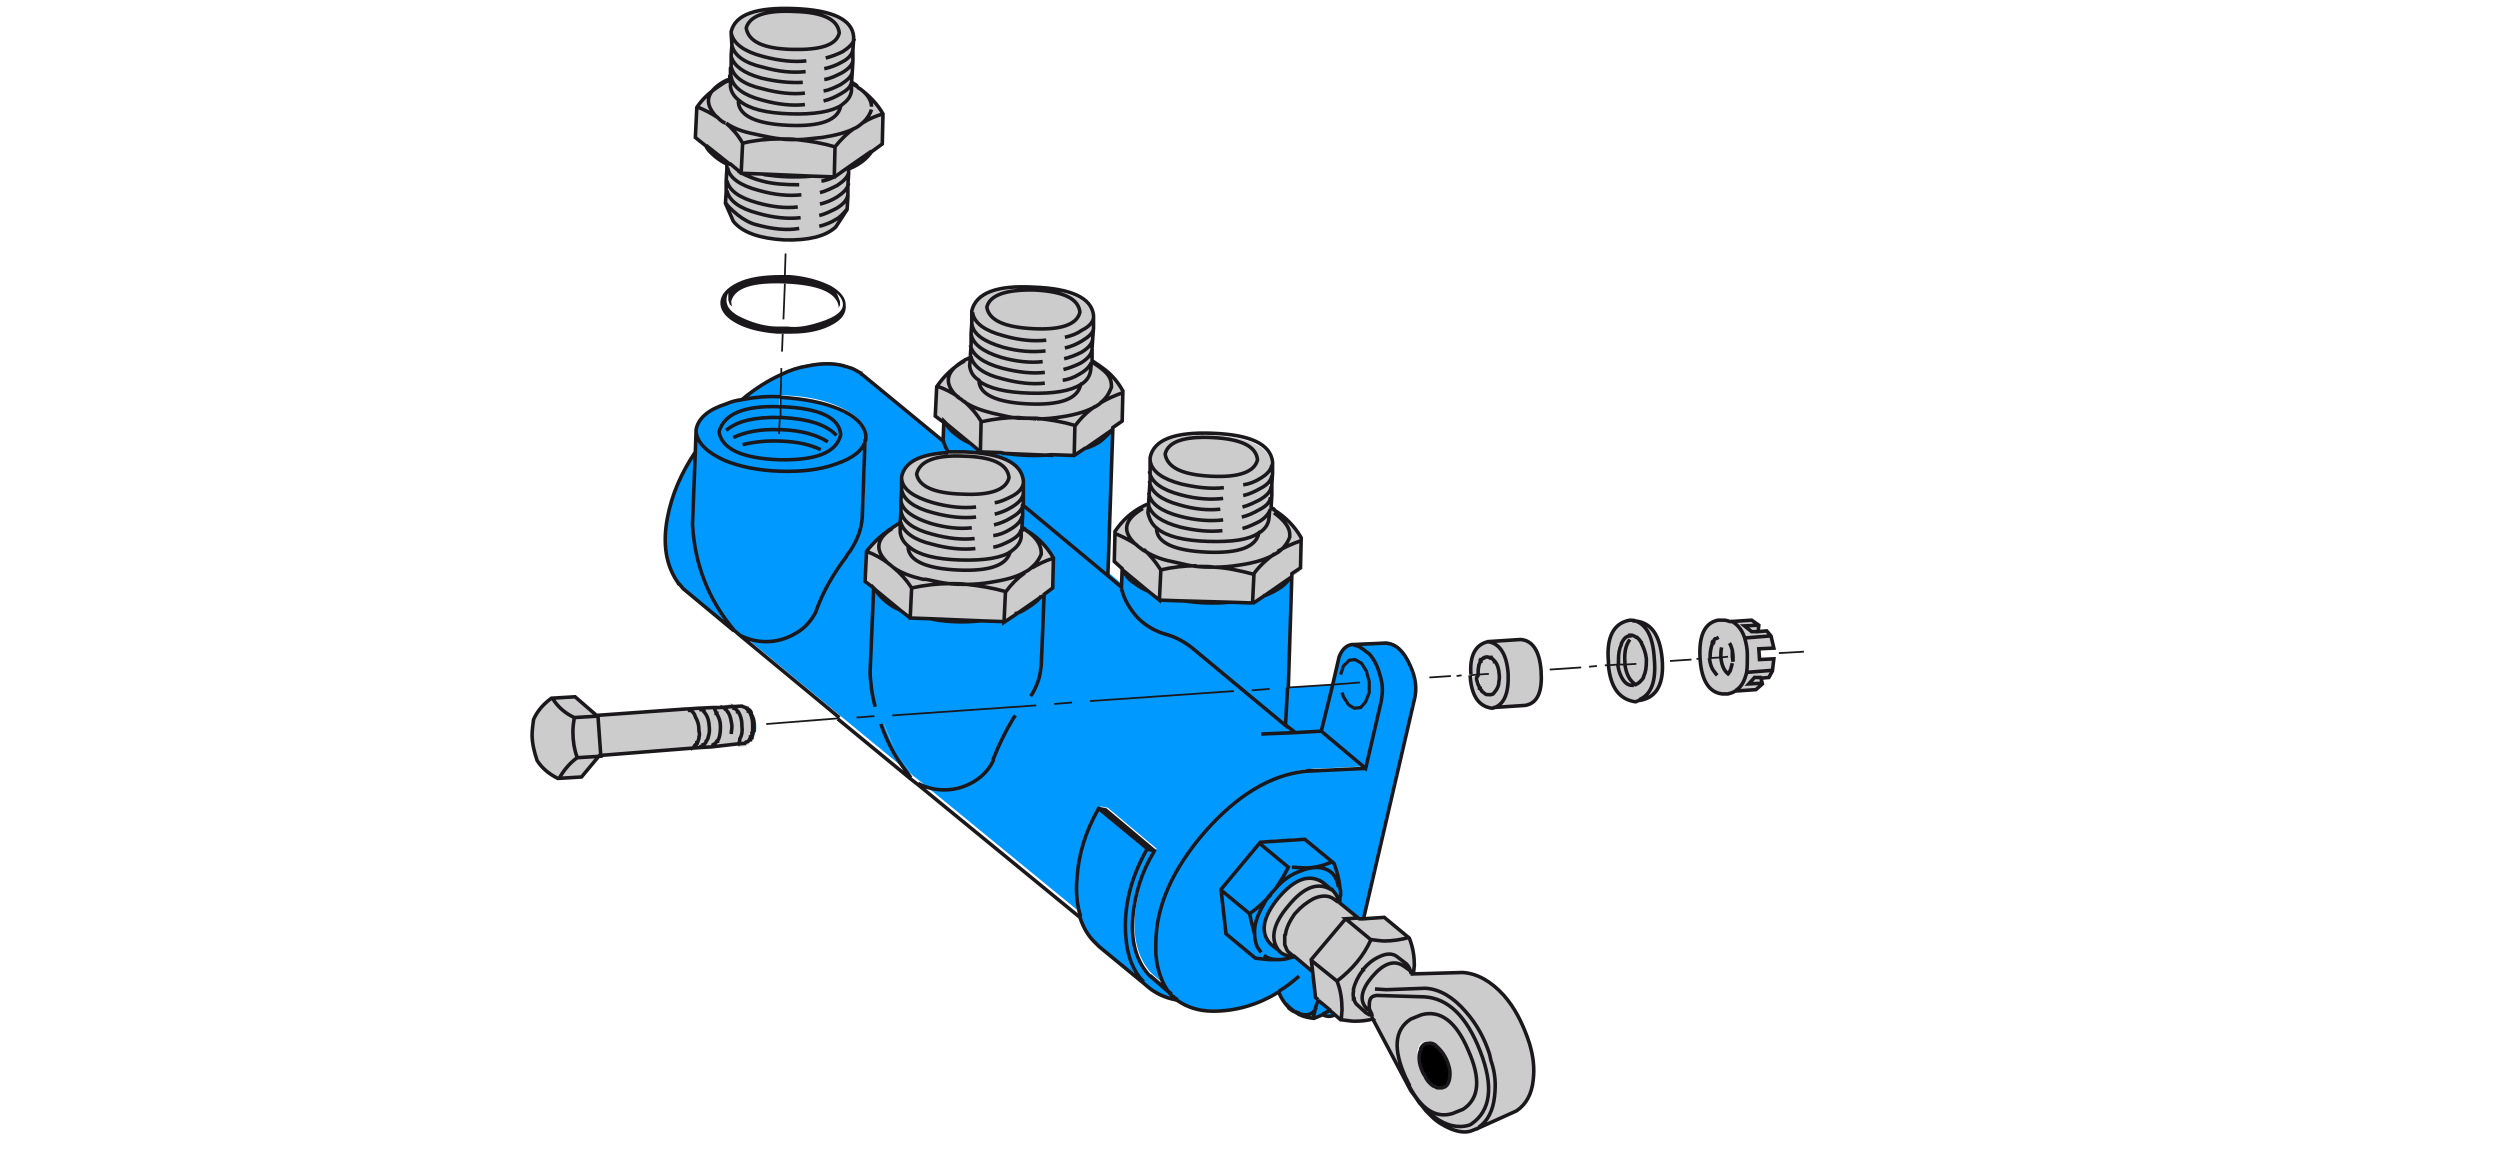 <?xml version="1.0" encoding="utf-8"?>
<!-- Generator: Adobe Illustrator 24.3.0, SVG Export Plug-In . SVG Version: 6.00 Build 0)  -->
<svg version="1.1" id="Ebene_1" xmlns="http://www.w3.org/2000/svg" xmlns:xlink="http://www.w3.org/1999/xlink" x="0px" y="0px"
	 viewBox="0 0 349.1 161" style="enable-background:new 0 0 349.1 161;" xml:space="preserve">
<style type="text/css">
	.st0{fill:#CCCCCC;}
	.st1{fill:#0099FF;}
	.st2{fill:#1A181B;}
	.st3{fill:none;stroke:#1A181B;stroke-width:0.25;stroke-miterlimit:5;}
	.st4{fill:none;stroke:#1A181B;stroke-width:0.5;stroke-miterlimit:5;}
	.st5{fill:none;stroke:#1A181B;stroke-width:0.45;stroke-miterlimit:5;}
</style>
<path class="st0" d="M210.7,94.1c0.2,2.8-0.5,4.4-2.2,4.8l4.5-0.3c1.7-0.4,2.4-2,2.2-4.8c-0.2-2.8-1.2-4.3-2.9-4.4l-4.6,0.3
	C209.5,89.8,210.4,91.3,210.7,94.1 M207.3,91.7L207.3,91.7l-0.3,0.2h-0.1v0l0,0.1v0h0v0l0,0.1v0h-0.1v0l0,0v0.1l-0.2,0.5V93
	c-0.1,0.4-0.1,0.8-0.1,1.2l1.6-0.1l-1.6,0.1c0,0.1,0,0.2,0,0.2v0.2l0,0v0.1l0.2,0.7l0.1,0.1v0.1l0.1,0.2V96l0.1,0v0l0,0.1v0h0v0
	l0.1,0.1v0l0.1,0.1v0.1l0.5,0.4h0c0.1,0.1,0.3,0.1,0.5,0.1l0,0h0.1l0,0h0.2l0.3-0.1l0.4-0.5v0c0.3-0.4,0.4-0.7,0.4-1.1l0,0v-0.1
	c0.1-0.4,0.1-0.8,0-1.4v-0.1c-0.1-0.5-0.2-0.9-0.5-1.3v0l0,0v0h-0.1l0-0.1v0l-0.4-0.4h-0.1v0h0l0-0.1h0v0h-0.1l0,0H208
	c-0.2-0.1-0.4-0.1-0.5,0l0,0h-0.1L207.3,91.7 M207.8,89.6L207.8,89.6c-1.8,0.4-2.6,2-2.4,4.6l1-0.1c0-0.4,0-0.8,0.1-1.2v-0.1
	l0.2-0.5v-0.1l0,0v0h0.1v0l0-0.1v0h0v0l0-0.1v0h0.1l0.2-0.2h0.1l0.1-0.1h0.1l0,0c0.1-0.1,0.3-0.1,0.5,0h0.2l0,0h0.1v0h0l0,0.1h0v0
	h0.1l0.4,0.4v0l0,0.1h0.1v0l0,0v0c0.3,0.4,0.4,0.8,0.5,1.3v0.1c0.1,0.6,0.1,1,0,1.4v0.1l0,0c0,0.4-0.2,0.8-0.4,1.1v0l-0.4,0.5
	l-0.3,0.1h-0.2l0,0h-0.1l0,0c-0.2,0-0.4,0-0.5-0.1h0l-0.5-0.4v-0.1l-0.1-0.1v0l-0.1-0.1v0h0v0l0-0.1v0l-0.1,0V96l-0.1-0.2v-0.1
	l-0.1-0.1l-0.2-0.7v-0.1l0,0v-0.2c0-0.1,0-0.2,0-0.2l-1,0.1c0,0.1,0,0.2,0,0.2c0.2,2.8,1.3,4.2,3.1,4.4c1.6-0.4,2.3-2,2.2-4.8
	C210.4,91.3,209.5,89.8,207.8,89.6 M227.9,95.7h0.1l0.1-0.1h0c0,0,0.1,0,0.1,0c-0.8-0.6-1.3-1.6-1.5-2.8l-1,0
	c0.1,0.6,0.2,1.1,0.5,1.7C226.8,95.2,227.3,95.6,227.9,95.7 M232,91.9c-0.3-3.4-1.6-5.2-4-5.3c1.8,0.4,2.8,2.1,3,5.3
	c0.2,3.1-0.5,5.1-2.1,5.8C231.3,97.3,232.3,95.4,232,91.9 M228.4,89.1L228.4,89.1c-0.2-0.1-0.4-0.2-0.7-0.3h-0.3l0,0.1
	c-0.5,0-0.9,0.4-1.2,1.1v0l0,0.1c-0.3,0.6-0.4,1.3-0.4,2.2v0.2c0,0.1,0,0.2,0,0.4l1,0c0-0.1,0-0.2,0-0.3c-0.1-1.4,0.1-2.4,0.7-3.2
	c-0.6,0.8-0.8,1.8-0.7,3.2c0,0.1,0,0.2,0,0.3l1.6-0.1l-1.6,0.1c0.2,1.3,0.6,2.2,1.5,2.8c0.2-0.1,0.4-0.2,0.5-0.3l0.1-0.1
	c0.2-0.2,0.4-0.4,0.5-0.6l0,0v0l0-0.1c0.3-0.6,0.4-1.3,0.4-2.2V92c-0.1-0.9-0.4-1.6-0.7-2.2v-0.1l-0.1-0.1
	C228.9,89.5,228.7,89.3,228.4,89.1L228.4,89.1 M228,86.6c-0.1,0-0.3-0.1-0.5-0.1c-2.2,0.4-3.2,2.4-3,5.8c0,0.1,0,0.3,0,0.5l1.3-0.1
	c0-0.1,0-0.2,0-0.4v-0.2c-0.1-0.9,0-1.7,0.4-2.2l0-0.1v0c0.3-0.7,0.7-1,1.2-1.1l0-0.1h0.3c0.3,0.1,0.5,0.2,0.6,0.3h0l0.1,0
	c0.2,0.2,0.4,0.4,0.5,0.6l0.1,0.1v0.1c0.3,0.5,0.6,1.3,0.7,2.2v0.2c0,0.9-0.1,1.6-0.4,2.2l0,0.1v0l0,0c-0.1,0.2-0.2,0.4-0.5,0.6
	l-0.1,0.1c-0.1,0.1-0.2,0.2-0.5,0.3c0,0-0.1,0-0.1,0h0l-0.1,0.1h-0.1c-0.6,0-1.1-0.5-1.5-1.2c-0.3-0.5-0.5-1.1-0.5-1.7l-1.3,0.1
	c0.3,3.2,1.6,4.8,3.8,5c0.2-0.1,0.4-0.1,0.6-0.2c1.7-0.7,2.4-2.6,2.1-5.8C230.8,88.8,229.8,87,228,86.6 M246.2,95.4l-0.2-0.8l-1,0
	l-0.8,0.9L246.2,95.4 M247.1,94.5l0.5-0.9l-3.7,0.3c-0.2,1.2-0.7,2-1.5,2.5l2.9-0.2l0.9-0.8l-2,0.1l0.8-0.9l1,0L247.1,94.5
	 M243.5,89.1c0.2,0.7,0.3,1.5,0.4,2.4c0.1,0.9,0,1.8-0.1,2.5l3.7-0.3l0.2-1.7l-2,0.1l-0.1-1.5l2.1-0.1l-0.4-1.7L243.5,89.1
	 M241.6,86.8c-0.3-0.1-0.6-0.2-0.9-0.2l-0.8,0c-1.9,0.4-2.7,2.2-2.5,5.3v0V92c0.2,3.1,1.3,4.7,3.2,4.8l0.8,0c0.4-0.1,0.7-0.2,1-0.4
	c0.8-0.5,1.2-1.3,1.5-2.5c0.1-0.7,0.1-1.5,0.1-2.5c0-0.9-0.2-1.7-0.4-2.4C243.1,87.9,242.4,87.1,241.6,86.8 M241.8,91.6l0-0.8
	c-0.1-0.4-0.2-0.7-0.4-1c0.2,0.3,0.3,0.6,0.4,1c0.1,0.2,0.1,0.5,0.1,0.8v0.2c0,0.2,0,0.4,0,0.6c-0.1,0.4-0.2,0.8-0.3,1.1v0l0,0v0
	l-0.1,0.1l-0.1,0.2v0l-0.1,0.1c-0.5-0.5-0.9-1.3-1-2.3l-1.6,0.1c0.1,0.8,0.3,1.4,0.6,1.8l0.1,0.1v0c0.1,0.2,0.2,0.3,0.4,0.5
	c-0.2-0.1-0.3-0.3-0.4-0.5v0l-0.1-0.1c-0.2-0.4-0.4-1-0.6-1.8v-0.2c0-0.6,0-1.2,0.3-1.8l0,0v-0.1l0.1,0v0l0,0v-0.1h0v-0.1h0v0h0.1
	v-0.1l0.1-0.2h0l0.1-0.1c0.1-0.1,0.2-0.2,0.5-0.2c-0.2,0.1-0.4,0.2-0.5,0.2l-0.1,0.1h0l-0.1,0.2v0.1h-0.1v0h0v0.1h0v0.1l0,0v0
	l-0.1,0v0.1l0,0c-0.2,0.6-0.3,1.2-0.3,1.8v0.2l1.6-0.1v-0.2c0-0.3,0-0.7,0.1-1.2c-0.1,0.5-0.1,0.9-0.1,1.2v0.2l1-0.1l-1,0.1
	c0.1,1,0.4,1.8,1,2.3l0.1-0.1v0l0.1-0.2l0.1-0.1v0l0,0v0c0.1-0.3,0.2-0.7,0.3-1.1L241.8,91.6L241.8,91.6 M245.5,88.2l0.1-0.9l-2,0.1
	l1,0.8L245.5,88.2 M246.6,88l-1.2,0.1l-0.9,0l-1-0.8l2-0.1l-1-0.7l-3,0.2c0.8,0.4,1.5,1.1,1.9,2.3l3.7-0.3L246.6,88 M78,108.8
	l3.3-0.2l2.5-3l-3.2,0.2l0,0C79.5,106.6,78.6,107.6,78,108.8 M83.4,100l-3.3,0.2c-0.1,0.6-0.2,1.3-0.2,2c0,1.3,0.2,2.4,0.6,3.6v0
	l3.2-0.2v0L83.4,100 M80.2,100.2c-1.3-0.7-2.3-1.5-3-2.6c-1.2,0.8-2,1.8-2.5,3c-0.1,0.8-0.2,1.5-0.2,2.1c0,1.2,0.2,2.3,0.7,3.6
	c0.7,1.1,1.7,1.9,2.9,2.5c0.7-1.2,1.5-2.2,2.6-3h0c-0.4-1.1-0.6-2.3-0.6-3.6C80,101.5,80.1,100.8,80.2,100.2 M80.4,97.4l-3.3,0.2
	c0.7,1.1,1.7,2,3,2.6l3.3-0.2L80.4,97.4 M97.9,99.1L97.9,99.1l0,0.1h0.1l0,0h0l0.3,0.2v0.1l0.1,0.1c0.3,0.4,0.5,0.8,0.6,1.5l0,0v0.1
	c0.1,0.7,0.1,1.3-0.1,1.8v0.1l-0.1,0.2h0v0l-0.1,0.2l-0.1,0.1v0.1c0,0.1-0.2,0.2-0.3,0.4l-0.1,0h0l0,0.1v0l-0.5,0.2l1.7-0.1l0.5-0.3
	l0,0v0h0l0.2-0.3v0h0.1v0l0,0v-0.1l0,0v0l0.1-0.1v0c0.2-0.4,0.3-1,0.3-1.7v-0.1l0,0v-0.1c0-0.7-0.2-1.3-0.5-1.7v0l0-0.1v0l-0.1,0
	v-0.1l-0.3-0.7l-2.1,0.1C97.7,99,97.9,99,97.9,99.1 M100.6,98.8l-0.8,0l0.3,0.7v0.1l0.1,0v0l0,0.1v0c0.3,0.5,0.5,1,0.5,1.7v0.1l0,0
	v0.1c0,0.7-0.1,1.3-0.3,1.7v0l-0.1,0.1v0l0,0v0.1l0,0v0h-0.1v0l-0.2,0.3h0v0l0,0l-0.5,0.3l3.5-0.4c0.2-0.4,0.3-0.6,0.3-0.7l0-0.1
	v-0.1c0.3-0.5,0.4-1.1,0.3-1.8v-0.2c-0.1-0.7-0.2-1.3-0.5-1.8l-0.1,0v0l0,0c0-0.1-0.2-0.3-0.4-0.5l-0.1,0v-0.1
	c-0.1-0.1-0.3-0.1-0.4-0.2L100.6,98.8c0.1,0,0.3,0.1,0.4,0.2h0v0c0.2,0.2,0.4,0.3,0.5,0.5h0l0.1,0.1v0c0.3,0.5,0.5,1.1,0.5,1.8v0.1
	l0,0.1v0.1l-0.1,0.9l0.1-0.9v-0.1l0-0.1v-0.1c-0.1-0.7-0.2-1.3-0.5-1.8v0l-0.1-0.1h0c-0.1-0.2-0.2-0.3-0.5-0.5l0,0
	C100.8,98.9,100.7,98.8,100.6,98.8 M96.2,99.1L96.2,99.1L96.2,99.1l0.1,0.1l0.1,0l0.1,0.1c0.2,0.2,0.4,0.3,0.4,0.5l0.1,0.1v0
	c0.3,0.5,0.5,1.1,0.5,1.8v0.2c0.1,0.3,0.1,0.6,0,0.8v0.2l-0.1,0.3v0l-0.1,0.3l-0.1,0v0.1l0,0v0.1l-0.1,0.1v0l-0.1,0v0.1l-0.1,0.1
	l-0.1,0.2h0l0,0.1v0c-0.1,0.1-0.2,0.2-0.5,0.2l1.3-0.1l0.5-0.2v0l0-0.1h0l0.1,0c0.2-0.2,0.3-0.3,0.3-0.4v-0.1l0.1-0.1l0.1-0.2v0h0
	l0.1-0.2v-0.1c0.2-0.5,0.2-1.1,0.1-1.8v-0.1l0,0c-0.1-0.6-0.3-1.1-0.6-1.5l-0.1-0.1v-0.1l-0.3-0.2h0l0,0H98l0-0.1v0
	c-0.1-0.1-0.2-0.1-0.3-0.1L96.2,99.1L96.2,99.1 M96.2,99.1h-0.2L83.4,100l0.4,5.6v0l12.6-1c0.2-0.1,0.4-0.2,0.5-0.2v0l0-0.1h0
	l0.1-0.2l0.1-0.1V104l0.1,0v0l0.1-0.1v-0.1l0,0v-0.1l0.1,0l0.1-0.3v0l0.1-0.3v-0.2c0.1-0.2,0.1-0.5,0-0.8v-0.2
	c0-0.7-0.2-1.3-0.5-1.8v0L97,99.8c-0.1-0.2-0.2-0.3-0.4-0.5l-0.1-0.1l-0.1,0h-0.1l0-0.1L96.2,99.1L96.2,99.1 M104.5,99.4L104.5,99.4
	l0-0.1v0l-0.2-0.2v-0.1h-0.1v0l-0.1-0.1h0l-0.1-0.1h0v0l-0.2-0.1h0l-0.1,0l-1.6,0.1c0.2,0,0.3,0.1,0.4,0.2v0.1l0.1,0
	c0.2,0.2,0.4,0.3,0.4,0.5l0,0v0l0.1,0c0.3,0.5,0.5,1.1,0.5,1.8v0.2c0.1,0.7,0,1.3-0.3,1.8v0.1l0,0.1c0,0.1-0.1,0.3-0.3,0.7l1.2-0.1
	l0.2-0.2c0,0,0,0,0.1,0c0.1-0.2,0.2-0.3,0.3-0.5h0v0l0-0.1v0l0.1,0l0.1-0.3v0l0-0.3v0l0.1-0.1v0c0-0.4,0.1-0.7,0-0.8v-0.3
	C105,100.5,104.8,99.9,104.5,99.4L104.5,99.4 M101.3,17.2c-0.4-0.3-0.8-0.6-1.1-0.8c-0.9-0.6-1.9-1.1-2.9-1.5l-0.2,4.2l1.5,1.2
	L102,23l1.2,1c0.1,0.1,0.2,0.1,0.3,0.2l0.2-4.1C103,19,102.2,18,101.3,17.2 M100.2,16.4c-0.2-0.2-0.4-0.3-0.5-0.5
	c-1.2-1.4-1-2.7,0.6-4c-1.1,0.8-2.1,1.8-3,2.9C98.4,15.2,99.4,15.8,100.2,16.4 M114.7,19.2c-1.2,0.2-2.4,0.3-3.5,0.3
	c1.9,0.1,3.7,0.4,5.4,1c0.8-1,1.7-1.9,2.7-2.6C118.1,18.5,116.6,18.9,114.7,19.2 M117.4,14.8c-1.4,0.9-3.8,1.3-7.1,1.2
	c-3.4-0.1-5.8-0.8-7.1-1.8l-0.1,0.1c0.2,1.9,2.5,3,7,3.2C114.6,17.6,117.1,16.7,117.4,14.8 M106.8,24.4l-0.3-0.1l-2.9-0.1
	c0.8,0.4,1.7,0.8,2.9,1.1c1.5,0.4,3.2,0.5,5.1,0.5c-1.9,0-3.6-0.1-5.1-0.5c-1.1-0.3-2.1-0.6-2.9-1.1h-0.1l-0.3-0.3l-1.2-1l-0.3-0.1
	c0,0,0-0.1-0.1-0.1l0,0.7c0.2,1.4,1.7,2.5,4.4,3.2c2.2,0.6,4.2,0.8,5.9,0.6c-1.8,0.2-3.8,0-5.9-0.6c-2.7-0.7-4.2-1.8-4.4-3.2
	l-0.1,1.7c0.3,1.4,1.7,2.4,4.2,3.1c2.1,0.6,4,0.8,5.7,0.6c-1.7,0.2-3.6,0-5.7-0.6c-2.5-0.7-3.9-1.7-4.2-3.1l0,1.5
	c0.3,1.4,1.7,2.5,4.4,3.2c2.2,0.6,4.2,0.8,5.9,0.6c-1.8,0.2-3.8,0-5.9-0.6c-2.7-0.7-4.1-1.8-4.4-3.2l-0.1,1.6c0.4,0.6,1,1.1,1.7,1.7
	c0.9,0.7,1.8,1.2,2.7,1.4c2.2,0.6,4.2,0.8,5.9,0.5c-1.7,0.2-3.7,0.1-5.9-0.5c-0.9-0.2-1.8-0.7-2.7-1.4c-0.8-0.6-1.4-1.1-1.7-1.7
	l1.1,2.5c1.3,1.6,3.7,2.5,7.1,2.6c3.4,0.1,5.8-0.5,7.2-1.8l1.5-2.3h0c-0.6,0.7-1,1.1-1.4,1.3c-0.8,0.5-1.6,0.8-2.4,1
	c0.8-0.2,1.6-0.5,2.4-1c0.4-0.2,0.8-0.6,1.4-1.3c0,0,0,0,0,0c0-0.1,0-0.2,0.1-0.3l0.1-1.7c-0.1,0.7-0.6,1.3-1.6,1.9
	c-0.8,0.4-1.6,0.8-2.4,1c0.8-0.2,1.6-0.5,2.4-1c0.9-0.6,1.5-1.2,1.6-1.9l0-1.5c-0.1,0.7-0.6,1.3-1.6,1.9c-0.7,0.4-1.5,0.7-2.4,1
	c0.8-0.2,1.6-0.5,2.4-1c0.9-0.6,1.5-1.2,1.6-1.9l0.1-1.6c-0.1,0.6-0.7,1.2-1.6,1.8c-0.8,0.4-1.6,0.8-2.4,1c0.8-0.2,1.6-0.5,2.4-1
	c0.9-0.6,1.5-1.2,1.6-1.8v-0.7c0,0-0.1,0-0.1,0l-0.3,0.1l-1.4,1l-0.2,0.1h0c-0.6,0.3-1.2,0.5-1.8,0.6c0.7-0.1,1.3-0.3,1.8-0.6
	l-3-0.1h-0.2C111,24.8,108.8,24.7,106.8,24.4 M106.1,18.9l-0.9-0.2c-1.6-0.3-2.9-0.8-3.9-1.5c0.9,0.8,1.7,1.7,2.3,2.8
	c1.7-0.4,3.5-0.6,5.3-0.6C108,19.3,107,19.2,106.1,18.9 M111.3,19.5c-0.8,0-1.5,0-2.3-0.1c-1.9,0-3.7,0.2-5.3,0.6l-0.2,4.1
	c0,0,0.1,0,0.1,0.1l2.9,0.1l7,0.3l3,0.1l0-0.1l0.1-4.1C114.9,20,113.1,19.7,111.3,19.5 M120.4,17.1c-0.3,0.3-0.7,0.5-1.1,0.8
	c-1,0.7-1.9,1.6-2.7,2.6l-0.1,4.1c0.1,0,0.2,0,0.2-0.1l1.4-1l3.6-2.5l1.5-1.1l0.1-4.2C122.3,16.2,121.3,16.6,120.4,17.1 M101.9,12.1
	l0-0.9v-0.3l-0.2,0.1c-0.5,0.3-1,0.5-1.4,0.8c-1.6,1.2-1.8,2.5-0.6,4c0.1,0.2,0.3,0.3,0.5,0.5c0.3,0.3,0.6,0.6,1.1,0.8
	c1.1,0.7,2.4,1.2,3.9,1.5l0.9,0.2c0.9,0.2,1.9,0.4,2.9,0.5c0.1,0,0.2,0,0.2,0c0.7,0,1.3,0,2,0.1c1.1,0,2.2-0.2,3.5-0.3
	c1.9-0.3,3.4-0.7,4.6-1.3c0.4-0.2,0.8-0.5,1.1-0.8c0.6-0.5,1-1.2,1.2-1.8c-0.2,0.7-0.6,1.3-1.2,1.8c0.9-0.5,1.9-1,2.9-1.3
	c-0.8-1.4-1.9-2.6-3.2-3.5c1.1,0.9,1.6,1.7,1.6,2.5c0-0.8-0.5-1.7-1.6-2.5c0,0-0.1-0.1-0.2-0.1l-0.2-0.2c-0.2-0.2-0.5-0.3-0.7-0.5
	l0,1.2c-0.2,0.8-0.6,1.4-1.3,1.9c-0.1,0-0.1,0.1-0.1,0.1c-0.4,2-2.8,2.9-7.3,2.7c-4.5-0.2-6.8-1.3-7-3.2l0.1-0.1
	C102.5,13.6,102.1,12.9,101.9,12.1 M102.1,4.4l0,0.3c0.3,1.5,1.8,2.5,4.5,3.3c2.2,0.6,4.2,0.8,6,0.6c-1.7,0.2-3.7,0-6-0.6
	c-2.7-0.7-4.2-1.8-4.5-3.3l0.1,1.6c0.3,1.4,1.7,2.5,4.4,3.1c2.1,0.6,4.1,0.8,5.9,0.6c-1.8,0.2-3.8,0-5.9-0.6
	c-2.6-0.7-4.1-1.7-4.4-3.1l-0.1,1.4c0,0,0,0.1,0,0.2c0.3,1.3,1.7,2.3,4.2,3c2.1,0.6,4,0.8,5.8,0.6c-1.8,0.1-3.7-0.1-5.8-0.6
	c-2.5-0.7-3.8-1.7-4.2-3l0,1.4c0.3,1.4,1.7,2.5,4.4,3.1c2.2,0.6,4.2,0.8,5.9,0.6c-1.8,0.2-3.8,0-5.9-0.6c-2.6-0.7-4.1-1.7-4.4-3.1
	l-0.1,0.9v0.6c0.3,1.4,1.7,2.5,4.4,3.2c2.2,0.6,4.2,0.8,5.9,0.6c-1.8,0.2-3.8,0-5.9-0.6c-2.6-0.7-4.1-1.8-4.4-3.2l-0.1,0.4l0,0.9
	c0.1,0.8,0.6,1.5,1.3,2c1.3,1.1,3.7,1.7,7.1,1.8c3.3,0.1,5.7-0.3,7.1-1.2c0,0,0.1-0.1,0.1-0.1c0.7-0.5,1.2-1.1,1.3-1.9l0-1.2
	c-0.1,0.6-0.6,1.1-1.5,1.6c-0.7,0.4-1.5,0.8-2.4,1c0.9-0.2,1.7-0.5,2.4-1c0.9-0.5,1.4-1.1,1.5-1.6l0.1-1.5c-0.1,0.6-0.7,1.1-1.6,1.7
	c-0.8,0.4-1.6,0.8-2.4,0.9c0.8-0.2,1.6-0.5,2.4-0.9c0.9-0.5,1.4-1.1,1.6-1.7l0.1-1.6c-0.1,0.6-0.7,1.2-1.6,1.7
	c-0.8,0.4-1.6,0.8-2.4,0.9c0.8-0.2,1.6-0.5,2.4-0.9c0.9-0.5,1.4-1.1,1.6-1.7l0-1.6c-0.1,0.7-0.6,1.3-1.6,1.8
	c-0.7,0.4-1.5,0.7-2.4,0.9c0.9-0.2,1.7-0.5,2.4-0.9c0.9-0.5,1.4-1.1,1.6-1.8l0.1-1.5c-0.1,0.6-0.6,1.2-1.6,1.8
	c-0.8,0.4-1.6,0.8-2.4,0.9c0.8-0.2,1.6-0.5,2.4-0.9c0.9-0.6,1.5-1.2,1.6-1.8V5.1c-0.3-2.4-3-3.7-8.3-3.9C105.6,1,102.7,2,102.1,4.4
	 M117.2,4.6c-0.4,1.7-2.6,2.5-6.6,2.3c-3.9-0.1-6.1-1.2-6.4-3c0.4-1.7,2.6-2.5,6.7-2.3C114.9,1.7,117,2.7,117.2,4.6 M110.7,6.9
	c4,0.1,6.2-0.6,6.6-2.3c-0.2-1.9-2.3-2.9-6.3-3c-4-0.2-6.2,0.6-6.7,2.3C104.6,5.8,106.7,6.8,110.7,6.9 M187.9,128.4l-4.8,5.7
	l3.6,2.9c2.1-1.6,3.7-3.5,4.7-5.7L187.9,128.4 M183.1,134.1l0.2,1.7l0.4,3.6l0.4,0.3l1.7,1.4l0.6,0.5l0.8,0.7l0.1-1.3
	c0-1.4-0.2-2.8-0.7-4L183.1,134.1 M185.9,124.2l-1.3-1.1c-1.8-1.3-3.9-0.5-6.2,2.2c-2.2,2.7-2.6,4.8-1,6.5l0,0l1.3,1
	c-1.6-1.6-1.2-3.7,1.1-6.5C182,123.8,184.1,123,185.9,124.2 M186.2,125.5c-0.8-0.5-1.7-0.5-2.8,0c-0.9,0.4-1.7,1.1-2.4,1.9l0,0
	l-0.1,0.1l-0.1,0.1c-0.8,1-1.2,2-1.3,2.9l-0.1,0.1v0.1c0,0.4,0,0.8,0,1.2c0.1,0.5,0.3,0.8,0.6,1.1l0.6,0.5l0,0.1l0.1,0l2.6,2.2
	l-0.2-1.7l4.8-5.7l1.7-0.1l-2.7-2.2L186.2,125.5 M186,124.3L186,124.3c-1.9-1.2-3.9-0.5-6.1,2.2c-2.3,2.7-2.6,4.9-1.1,6.5
	c0.6,0.4,1.2,0.6,1.8,0.5L180,133c-0.3-0.2-0.4-0.6-0.6-1.1c0-0.4,0-0.8,0-1.2v-0.1l0.1-0.1c0.1-0.9,0.6-1.9,1.3-2.9l0.1-0.1
	l0.1-0.1l0,0c0.7-0.8,1.5-1.4,2.4-1.9c1.1-0.5,2.1-0.5,2.8,0l0.7,0.5v-0.2h0c-0.1-0.4-0.2-0.7-0.3-0.8
	C186.5,124.9,186.4,124.6,186,124.3L186,124.3 M141.7,85.8l0.4-0.1c0.6-0.2,1.2-0.6,1.8-1c0.7-0.5,1.2-0.9,1.5-1.4L141.7,85.8
	 M196.4,150.4c0.1,0.3,0.3,0.7,0.5,1c1.7,3.3,3.7,4.7,6.1,4l1.5-0.6c2.3-1.5,2.5-4.2,0.7-8.3c-1.8-4-4-5.7-6.5-4.9l-1.5,0.6
	C194.8,143.7,194.6,146.4,196.4,150.4 M202.3,149.1L202.3,149.1L202.3,149.1c0.2,0.6,0.2,1,0,1.5c-0.1,0.5-0.3,0.9-0.7,1.1l-0.1,0
	l0,0h-0.1l-0.1,0.1c-0.3,0-0.4,0-0.6,0h-0.1l-0.6-0.3l0,0l-0.1-0.1c-0.6-0.4-1-0.9-1.3-1.6l-0.1-0.1v-0.1l-0.1-0.1
	c-0.6-1.3-0.7-2.4-0.3-3.2l0,0v-0.1l0-0.1c0.2-0.4,0.5-0.6,0.9-0.7h0.1c0.3-0.1,0.7,0,1,0.2l0.1,0.1l0,0h0l0.1,0.1
	C201.5,146.7,202.1,147.8,202.3,149.1 M197,135.6l-1-0.7c-1.3-0.9-2.8-0.4-4.4,1.5c-1.6,1.9-1.8,3.4-0.7,4.5l0.4,0.2
	c-0.1-0.2-0.1-0.4-0.1-0.6c0-0.7,0.1-1.2,0.6-1.4l0.4-0.1l6.7,0.2c3.3,0.2,5.9,2.7,7.8,7.6c1.9,4.9,1.5,8.3-1.3,10.2l-0.2,0.1
	c-1.6,0.5-3.3,0.1-5-1.2c-0.7-0.6-1.3-1.2-1.9-1.9c-0.6-0.7-1-1.4-1.5-2.2l0-0.3c-0.2-0.3-0.3-0.7-0.5-1c-1.8-4-1.6-6.7,0.7-8.2
	l1.5-0.6c2.6-0.7,4.8,0.9,6.5,4.9c1.8,4,1.6,6.8-0.7,8.3l-1.5,0.6c-2.4,0.7-4.4-0.7-6.1-4l0,0.3c0.4,0.8,0.9,1.5,1.5,2.2
	c0.5,0.7,1.2,1.3,1.9,1.9c1.7,1.3,3.4,1.7,5,1.2l0.2-0.1c2.8-1.9,3.2-5.3,1.3-10.2c-1.9-4.9-4.5-7.4-7.8-7.6l-6.7-0.2l-0.4,0.1
	c-0.4,0.3-0.6,0.7-0.6,1.4c0,0.2,0,0.4,0.1,0.6c0,0.1,0,0.2,0.1,0.4c0,0.1,0.1,0.1,0.1,0.2c0,0.1,0,0.2,0.1,0.2l0.1,0.1l5.4,10.2
	c0.3,0.6,0.7,1.1,1.2,1.7c0.3,0.4,0.6,0.8,0.9,1.1l0.8,0.8c0.8,0.7,1.6,1.3,2.6,1.7c1.2,0.4,2.1,0.5,3,0.3l0.5-0.2l0.2-0.1l0.2-0.1
	c1.2-0.8,2-2.3,2.2-4.3c0.2-1.7,0.1-3.3-0.5-5l-0.2-0.9c-0.7-2.2-1.8-4.2-3.3-5.9c-1.8-2.1-3.7-3.2-5.7-3.3l-5.4,0.2l-1.6-0.1
	l1.6,0.1l5.4-0.2c2,0.1,3.9,1.2,5.7,3.3c1.5,1.7,2.6,3.7,3.3,5.9l0.2,0.9c0.5,1.7,0.7,3.3,0.5,5c-0.2,2.1-1,3.5-2.2,4.3v0l5.1-2.3
	l0.2-0.1c1.3-0.8,2-2.3,2.3-4.3c0.2-1.7,0-3.3-0.5-5l-0.3-0.9c-0.7-2.2-1.8-4.2-3.3-5.9c-1.8-2.1-3.7-3.1-5.8-3.2l-6.9,0.2
	L197,135.6 M197,135.6c-0.1-0.4-0.3-0.8-0.6-1.2l-1.3-1c-0.7-0.5-1.5-0.5-2.5,0c-0.9,0.4-1.6,1-2.2,1.7l0,0.1l-0.1,0l0,0.1
	c-0.7,0.9-1.1,1.8-1.3,2.6v0.2l0,0.1c0,0.4,0,0.7,0,1v0.1l0.1,0v0.1l0.1,0.3v0l0,0l0.2,0.3l1.3,1.2l0.5,0.3h0l0,0l0.3,0
	c0,0-0.1-0.1-0.1-0.2l-0.1-0.2v-0.2l-0.4-0.2c-1.1-1.2-0.9-2.7,0.7-4.5c1.6-1.9,3-2.4,4.4-1.5L197,135.6 M193.3,131.4
	c-0.4,0-1-0.1-1.9-0.2c-1,2.2-2.6,4.1-4.7,5.7c0.5,1.2,0.7,2.6,0.7,4l-0.1,1.3l0.1,0c0.8,0.1,1.5,0.2,1.9,0.2c0.9,0,1.7-0.1,2.5-0.3
	c0-0.1,0-0.1-0.1-0.2l-0.1-0.1c0-0.1-0.1-0.2-0.1-0.2l-0.3,0l0,0h0l-0.5-0.3l-1.3-1.2l-0.2-0.3l0,0v0l-0.1-0.3v-0.1l-0.1,0v-0.1
	c0-0.3-0.1-0.6,0-1l0-0.1v-0.2c0.2-0.8,0.6-1.7,1.3-2.6l0-0.1l0.1,0l0-0.1c0.6-0.7,1.3-1.3,2.2-1.7c1-0.5,1.9-0.5,2.5,0l1.3,1
	c0.3,0.3,0.5,0.7,0.6,1.2l0.4,0.3l0.1-0.3l0.1-0.9c0-1.3-0.2-2.5-0.7-3.8C195.6,131.3,194.5,131.4,193.3,131.4 M191.4,131.3
	c0.9,0.1,1.5,0.2,1.9,0.2c1.2,0,2.4-0.2,3.5-0.5l-3.5-2.9l-2.9,0.2l-0.7,0l-1.7,0.1L191.4,131.3 M127.3,82.1
	c1.9-0.4,3.6-0.5,5.2-0.6c-0.9-0.1-1.8-0.2-2.7-0.5l-0.5-0.1l-0.4,0c-1.7-0.4-3.1-0.9-4.2-1.7C125.7,80,126.6,81,127.3,82.1 M121,77
	c1.2,0.4,2.2,1,3.1,1.7c-0.2-0.2-0.5-0.5-0.7-0.7c-1.3-1.5-1-3,1.1-4.3C123.1,74.6,122,75.7,121,77 M120.9,81.2l1.2,0.9l0.3,0.3
	l3.4,2.8l1.4,1.1l0.2-4.2c-0.7-1.1-1.6-2.1-2.6-2.9c-0.2-0.2-0.4-0.3-0.6-0.5c-0.9-0.7-2-1.3-3.1-1.7L120.9,81.2 M180,74.7l0,0.2
	c-0.3,0.8-0.8,1.5-1.6,2.1c1-0.7,2.1-1.2,3.3-1.5c-0.9-1.6-2.2-2.9-3.8-3.9c1.5,1.1,2.2,2.1,2.2,3V74.7 M175.1,80.1L175.1,80.1
	l-0.2,4.2l1.5-1l3.6-2.5l0.3-0.2l1.2-0.8l0.1-4.2c-1.2,0.4-2.3,0.9-3.3,1.5c-0.1,0.1-0.3,0.2-0.5,0.3C176.8,78,175.9,79,175.1,80.1
	 M173.1,78.8c-1.2,0.2-2.4,0.3-3.5,0.3c1.8,0.1,3.6,0.5,5.5,1v0c0.8-1.1,1.8-2.1,2.9-2.8C176.8,78,175.2,78.5,173.1,78.8 M162,79.6
	l-0.2,4.2l2.9,0.1l7.2,0.2l2.9,0.1l0.2-4.1c-1.9-0.5-3.7-0.9-5.5-1c-0.8,0-1.7,0-2.4-0.1C165.4,79,163.7,79.2,162,79.6 M167.1,79
	c-0.9-0.1-1.8-0.2-2.6-0.5l-0.9-0.2c-1.6-0.4-2.9-0.9-4-1.6c0.9,0.8,1.7,1.8,2.4,2.9C163.7,79.2,165.4,79,167.1,79 M159.6,76.8
	c-0.4-0.2-0.7-0.5-1-0.8c-0.9-0.6-1.9-1.1-2.9-1.5l-0.1,4.2l1.1,1l0.3,0.2l3.4,2.8l1.5,1.2l0.2-4.2
	C161.3,78.5,160.5,77.6,159.6,76.8 M159.6,71c-1.6,0.8-2.9,2-3.9,3.5c1,0.4,2,0.9,2.9,1.5c-0.2-0.1-0.3-0.3-0.5-0.5
	C156.7,73.9,157.2,72.3,159.6,71 M161.6,73.8L161.6,73.8c0.1,2,2.4,3.1,7,3.3c4.5,0.2,6.9-0.7,7.3-2.7c-1.4,0.9-3.8,1.3-7.1,1.2
	C165.3,75.4,162.9,74.8,161.6,73.8 M159.8,70.8c0,0-0.1,0.1-0.2,0.1c-2.4,1.4-2.9,2.9-1.5,4.5c0.2,0.2,0.3,0.4,0.5,0.5
	c0.3,0.3,0.6,0.5,1,0.8c1.1,0.7,2.4,1.3,4,1.6l0.9,0.2c0.8,0.2,1.7,0.4,2.6,0.5c0.2,0,0.3,0,0.5,0c0.7,0,1.3,0,2,0.1
	c1.1,0,2.3-0.1,3.5-0.3c2.1-0.3,3.7-0.8,4.9-1.5c0.2-0.1,0.3-0.2,0.5-0.3c0.8-0.6,1.3-1.3,1.6-2.1l0-0.2v-0.2c0-0.9-0.7-1.9-2.2-3
	l0-0.1c-0.1,0-0.2-0.1-0.2-0.1l-0.2-0.1l-0.1,1.2c-0.2,0.7-0.6,1.4-1.2,1.9c0,0-0.1,0-0.1,0c0,0-0.1,0.1-0.1,0.1
	c-0.4,2-2.8,2.9-7.3,2.7c-4.5-0.2-6.9-1.3-7-3.2l0-0.1c-0.7-0.5-1.1-1.3-1.3-2.2l0.1-1l-0.3,0.2h-0.1L159.8,70.8 M140.4,82.6
	c-1.8-0.5-3.6-0.8-5.4-1c-0.9,0-1.7,0-2.5-0.1c-1.6,0-3.3,0.2-5.2,0.6l-0.2,4.2l2.9,0.1l7.2,0.3l2.9,0.1L140.4,82.6 M141.1,76.9
	c-1.4,0.9-3.8,1.3-7.1,1.2c-3.4-0.1-5.8-0.7-7.1-1.8l-0.1,0.1c0.2,1.9,2.5,3,7,3.2C138.3,79.8,140.7,78.9,141.1,76.9 M147,78
	c-1.1,0.3-2,0.8-2.9,1.3c-0.3,0.3-0.6,0.5-1,0.7c-1,0.7-1.9,1.6-2.7,2.7l-0.2,4.2l1.5-1l3.6-2.5l0.3-0.2l1.2-0.9L147,78 M145.4,77.5
	c-0.3,0.7-0.7,1.3-1.3,1.8c0.9-0.6,1.9-1,2.9-1.3c-1-1.7-2.3-2.9-3.9-3.9c1.5,1,2.3,2.1,2.2,3.2V77.5 M138.4,81.4
	c-1.2,0.2-2.3,0.3-3.4,0.3c1.8,0.1,3.6,0.5,5.4,1c0.8-1,1.7-1.9,2.7-2.7C141.9,80.6,140.3,81.1,138.4,81.4 M142.7,73.8L142.7,73.8
	l-0.1,1.1c-0.2,0.8-0.6,1.4-1.3,1.9c0,0-0.1,0.1-0.1,0.1c-0.4,2-2.8,2.9-7.3,2.7c-4.5-0.2-6.9-1.3-7-3.2l0.1-0.1
	c-0.7-0.6-1.2-1.3-1.3-2.1l0-1.2l-0.2,0.1c-0.1,0-0.2,0.1-0.3,0.2l-0.6,0.4c-2.1,1.3-2.4,2.8-1.1,4.3c0.2,0.2,0.4,0.5,0.7,0.7
	c0.2,0.1,0.4,0.3,0.6,0.5c1.1,0.8,2.5,1.3,4.2,1.7l0.4,0l0.5,0.1c0.9,0.2,1.8,0.4,2.7,0.5c0.2,0,0.3,0,0.4,0c0.7,0,1.4,0,2.1,0.1
	c1.1,0,2.2-0.1,3.4-0.3c1.9-0.3,3.5-0.7,4.7-1.4c0.4-0.2,0.7-0.4,1-0.7c0.6-0.5,1-1.1,1.3-1.8v-0.2c0-1.1-0.7-2.2-2.2-3.2
	C143,74,142.9,73.9,142.7,73.8 M142.9,67.5v-0.2c-0.3-2.5-3.1-3.8-8.3-4c-0.8,0-1.5,0-2.2,0c-3.9,0.2-6,1.3-6.5,3.4v0.2
	c0.2,1.5,1.7,2.5,4.4,3.3c2.2,0.6,4.2,0.8,6,0.6c-1.8,0.2-3.8,0-6-0.6c-2.7-0.7-4.1-1.8-4.4-3.3l0,1.6c0.3,1.4,1.7,2.5,4.4,3.2
	c2.2,0.6,4.2,0.8,6,0.6c-1.8,0.2-3.8,0-6-0.6c-2.6-0.7-4.1-1.7-4.4-3.2l-0.1,1.5c0.2,1.4,1.7,2.4,4.2,3.2c2.1,0.6,4,0.8,5.7,0.6
	c-1.7,0.1-3.7-0.1-5.7-0.6c-2.6-0.8-4-1.8-4.2-3.2l0,1.5c0.2,1.5,1.7,2.5,4.4,3.3c2.2,0.6,4.2,0.8,5.9,0.6c-1.7,0.2-3.7,0-5.9-0.6
	c-2.7-0.7-4.2-1.8-4.4-3.3l-0.1,1.5c0,0,0,0.1,0.1,0.2c0.4,1.3,1.8,2.4,4.4,3c2.2,0.6,4.2,0.8,6,0.6c-1.8,0.2-3.8,0-6-0.6
	c-2.5-0.7-4-1.7-4.4-3h-0.1l0,1.2c0.1,0.8,0.5,1.5,1.3,2.1c1.3,1.1,3.7,1.7,7.1,1.8c3.4,0.1,5.8-0.3,7.1-1.2c0,0,0.1-0.1,0.1-0.1
	c0.7-0.5,1.2-1.1,1.3-1.9l0-1.1c-0.1,0.6-0.6,1.1-1.5,1.6c-0.8,0.4-1.6,0.8-2.4,0.9c0.8-0.2,1.7-0.5,2.4-0.9
	c0.8-0.5,1.3-1.1,1.5-1.6l0.1-1.7c-0.1,0.6-0.6,1.2-1.6,1.8c-0.8,0.5-1.6,0.8-2.4,0.9c0.8-0.1,1.6-0.4,2.4-0.9
	c0.9-0.6,1.4-1.2,1.6-1.8l0-1.3v0c-0.2,0.6-0.7,1.1-1.6,1.6c-0.8,0.5-1.6,0.8-2.4,1c0.8-0.1,1.6-0.5,2.4-1c0.9-0.5,1.4-1,1.6-1.6
	c0-0.1,0-0.1,0.1-0.2l0-1.6c-0.1,0.7-0.6,1.3-1.6,1.9c-0.8,0.5-1.6,0.8-2.4,1c0.8-0.1,1.6-0.5,2.4-1c1-0.6,1.5-1.2,1.6-1.9
	L142.9,67.5c-0.1,0.6-0.6,1.3-1.6,1.8c-0.8,0.4-1.6,0.8-2.4,0.9c0.8-0.2,1.7-0.5,2.4-0.9C142.3,68.8,142.8,68.2,142.9,67.5
	 M140.9,66.7c-0.4,1.7-2.6,2.5-6.5,2.4c-4-0.1-6.1-1.1-6.4-2.8c0.4-1.9,2.6-2.7,6.6-2.5C138.6,63.8,140.7,64.8,140.9,66.7
	 M134.4,69.1c4,0.1,6.1-0.6,6.5-2.4c-0.2-1.9-2.3-2.9-6.3-3c-4-0.2-6.2,0.7-6.6,2.5C128.3,68,130.4,68.9,134.4,69.1 M139.6,57.9
	l-0.9-0.2c-1.7-0.4-3.1-0.9-4.1-1.7c1,0.8,1.8,1.8,2.5,3c1.7-0.4,3.5-0.6,5.2-0.6C141.4,58.3,140.5,58.1,139.6,57.9 M136.7,53.2
	L136.7,53.2c0.1,2,2.4,3,6.9,3.3c4.5,0.2,6.9-0.7,7.3-2.7c-1.4,0.9-3.8,1.3-7.1,1.2C140.4,54.8,138.1,54.2,136.7,53.2 M134.6,56.1
	c-0.2-0.2-0.5-0.4-0.7-0.5c-0.9-0.7-2-1.2-3.1-1.6l-0.2,4.1l1.2,0.9l0.3,0.3l3.4,2.8l1.4,1.2l0.1-4.2
	C136.4,57.9,135.6,56.9,134.6,56.1 M133.9,55.5c-0.2-0.2-0.4-0.4-0.6-0.6c-1.4-1.7-0.9-3.2,1.5-4.6c-1.6,0.8-2.9,2.1-3.9,3.6
	C131.9,54.3,133,54.9,133.9,55.5 M153,56.7c-1.2,0.7-2.8,1.2-4.8,1.5c-1.2,0.2-2.4,0.3-3.5,0.3c1.8,0.2,3.6,0.5,5.4,1
	C151,58.3,152,57.4,153,56.7 M160.6,64.2v0.1c0.2,1.5,1.7,2.6,4.4,3.3c2.2,0.6,4.1,0.7,5.9,0.5c-1.8,0.2-3.7,0-5.9-0.5
	c-2.7-0.7-4.2-1.8-4.4-3.3l0,1.5c0.2,1.5,1.7,2.6,4.4,3.3c2.2,0.6,4.2,0.7,5.9,0.5c-1.8,0.2-3.8,0-5.9-0.5c-2.7-0.7-4.2-1.8-4.4-3.3
	l0,1.5c0.2,1.4,1.6,2.5,4.2,3.3c2.1,0.6,4,0.8,5.7,0.6c-1.7,0.2-3.7,0-5.7-0.6c-2.6-0.7-4-1.8-4.2-3.3l-0.1,1.5
	c0.2,1.5,1.7,2.6,4.4,3.3c2.3,0.6,4.3,0.7,6,0.5c-1.7,0.2-3.7,0-6-0.5c-2.7-0.7-4.1-1.8-4.4-3.3l-0.1,1.6c0,0.1,0,0.1,0,0.2
	c0.4,1.3,1.8,2.4,4.4,3c2.2,0.6,4.2,0.7,5.9,0.5c-1.8,0.2-3.8,0-5.9-0.5c-2.6-0.7-4-1.7-4.4-3h0l-0.1,1c0.2,0.9,0.6,1.7,1.3,2.2v0
	c1.3,1.1,3.7,1.7,7.1,1.8c3.3,0.1,5.7-0.2,7.1-1.2c0,0,0.1-0.1,0.1-0.1c0,0,0.1,0,0.1,0c0.7-0.5,1.1-1.1,1.2-1.9l0.1-1.2v-0.1
	c-0.2,0.6-0.7,1.2-1.5,1.7c-0.8,0.4-1.6,0.8-2.4,1c0.8-0.2,1.7-0.5,2.4-1c0.8-0.5,1.4-1,1.5-1.7l0.1-1.7c0,0.7-0.6,1.3-1.6,1.8
	c-0.7,0.4-1.5,0.8-2.4,1c0.9-0.2,1.7-0.5,2.4-1c1-0.6,1.5-1.2,1.6-1.8l0-1.5c0,0.7-0.6,1.3-1.6,1.9c-0.8,0.4-1.6,0.8-2.4,1
	c0.8-0.2,1.6-0.5,2.4-1c1-0.6,1.5-1.2,1.6-1.9l0.1-1.5c-0.1,0.7-0.6,1.3-1.6,1.8c-0.7,0.4-1.5,0.8-2.4,1c0.8-0.2,1.6-0.5,2.4-1
	c1-0.6,1.5-1.2,1.6-1.8l0-1.5c-0.1,0.7-0.6,1.3-1.6,1.9c-0.8,0.5-1.6,0.8-2.4,0.9c0.8-0.1,1.6-0.4,2.4-0.9c1-0.6,1.5-1.2,1.6-1.9
	v-0.1c-0.3-2.5-3.1-3.8-8.4-4C164,60.6,161.1,61.7,160.6,64.2 M169.3,61.1c4,0.2,6.1,1.2,6.3,3.1c-0.4,1.7-2.6,2.5-6.5,2.3
	c-4-0.2-6.1-1.2-6.4-3.1C163.1,61.8,165.3,61,169.3,61.1 M175.6,64.2c-0.2-1.9-2.3-2.9-6.3-3.1c-4-0.1-6.2,0.6-6.6,2.3
	c0.3,1.9,2.4,2.9,6.4,3.1C173,66.7,175.2,65.9,175.6,64.2 M150,63.6l0.1-4.2c-1.7-0.5-3.5-0.8-5.4-1c-0.9,0-1.7,0-2.5-0.1
	c-1.7,0-3.4,0.2-5.2,0.6l-0.1,4.2l2.9,0.1l7.2,0.3L150,63.6 M153.6,56.3c-0.2,0.1-0.4,0.2-0.6,0.4c-1.1,0.7-2.1,1.7-2.9,2.8
	l-0.1,4.2l1.5-1l3.6-2.5l0.2-0.2l1.3-0.9l0.1-4.2C155.7,55.2,154.6,55.7,153.6,56.3 M155.2,54.1v-0.2c0-0.7-0.2-1.3-0.8-1.9
	c-0.3-0.3-0.9-0.8-1.7-1.3c-0.1-0.1-0.1-0.1-0.2-0.1l-0.1,1.1c-0.2,0.8-0.6,1.4-1.2,1.9c-0.1,0-0.1,0-0.1,0c0,0-0.1,0.1-0.1,0.1
	c-0.4,2-2.8,2.9-7.3,2.7c-4.5-0.2-6.8-1.3-6.9-3.2l0-0.1c-0.7-0.5-1.2-1.2-1.3-2l0.1-1.2l-0.6,0.3c-0.1,0-0.1,0-0.2,0.1
	c-2.4,1.4-2.9,2.9-1.5,4.6c0.2,0.2,0.4,0.4,0.6,0.6c0.2,0.1,0.5,0.3,0.7,0.5c1.1,0.8,2.5,1.3,4.1,1.7l0.9,0.2
	c0.8,0.2,1.7,0.4,2.7,0.5c0.2,0,0.3,0,0.4,0c0.7,0,1.4,0,2.1,0.1c1.1,0,2.3-0.1,3.5-0.3c2-0.3,3.6-0.8,4.8-1.5
	c0.2-0.1,0.4-0.3,0.6-0.4c0.8-0.6,1.3-1.2,1.5-2L155.2,54.1 M155.2,53.9v0.2l-0.1,0.2c-0.3,0.8-0.8,1.5-1.5,2c1-0.6,2.1-1.1,3.3-1.5
	c-0.7-1.1-1.5-2-2.4-2.9l0,0.1C155,52.6,155.2,53.2,155.2,53.9 M135.7,45.2l-0.1,1.5c0.2,1.4,1.6,2.5,4.2,3.3
	c2.1,0.6,4.1,0.8,5.8,0.6c-1.7,0.2-3.6,0-5.8-0.6c-2.6-0.8-4-1.8-4.2-3.3l0,1.6c0.3,1.4,1.7,2.5,4.4,3.2c2.2,0.6,4.2,0.8,6,0.6
	c-1.7,0.2-3.7,0-6-0.6c-2.6-0.7-4.1-1.8-4.4-3.2l-0.1,1.5c0,0.1,0,0.1,0,0.2c0.4,1.3,1.8,2.4,4.4,3c2.2,0.6,4.2,0.8,5.9,0.6
	c-1.8,0.2-3.8,0-5.9-0.6c-2.6-0.7-4-1.7-4.4-3h0l-0.1,1.2c0.1,0.8,0.5,1.5,1.3,2v0.1c1.3,1,3.7,1.6,7.1,1.7c3.3,0.1,5.7-0.3,7.1-1.2
	c0,0,0.1-0.1,0.1-0.1c0,0,0.1,0,0.1,0c0.7-0.5,1.1-1.1,1.2-1.9l0.1-1.1c-0.2,0.5-0.7,1.1-1.6,1.6c-0.8,0.5-1.6,0.8-2.4,0.9
	c0.8-0.1,1.6-0.4,2.4-0.9c0.9-0.5,1.4-1.1,1.6-1.6l0-1.8c-0.1,0.7-0.6,1.3-1.6,1.9c-0.8,0.4-1.6,0.7-2.4,0.9
	c0.8-0.1,1.6-0.4,2.4-0.9c1-0.6,1.5-1.3,1.6-1.9l0.1-1.5c-0.1,0.7-0.6,1.3-1.6,1.9c-0.8,0.4-1.6,0.7-2.4,0.9
	c0.8-0.1,1.6-0.4,2.4-0.9c1-0.6,1.5-1.3,1.6-1.9l0.1-1.3c-0.1,0.6-0.6,1.1-1.6,1.7c-0.8,0.5-1.6,0.8-2.4,1c0.8-0.2,1.6-0.5,2.4-1
	c0.9-0.6,1.5-1.1,1.6-1.7l0-1.5c-0.1,0.6-0.6,1.2-1.6,1.7c-0.7,0.5-1.5,0.8-2.4,1c0.9-0.2,1.7-0.5,2.4-1c1-0.5,1.5-1.1,1.6-1.7v-0.3
	c-0.3-2.4-3-3.7-8.3-3.9c-5.2-0.3-8.1,0.8-8.7,3.3v0.2c0.2,1.5,1.7,2.5,4.4,3.3c2.2,0.6,4.2,0.8,5.9,0.6c-1.8,0.2-3.8,0-5.9-0.6
	c-2.7-0.7-4.2-1.8-4.4-3.3L135.7,45.2c0.2,1.5,1.7,2.5,4.4,3.3c2.2,0.6,4.2,0.7,5.9,0.5c-1.8,0.2-3.8,0-5.9-0.5
	C137.4,47.7,135.9,46.7,135.7,45.2 M137.8,42.9c0.4-1.7,2.7-2.5,6.7-2.4c4,0.2,6.1,1.2,6.3,3.1c-0.4,1.7-2.6,2.5-6.5,2.3
	C140.2,45.7,138.1,44.7,137.8,42.9 M144.4,40.5c-4-0.2-6.2,0.6-6.7,2.4c0.3,1.9,2.5,2.9,6.4,3c3.9,0.1,6.1-0.6,6.5-2.3
	C150.5,41.7,148.4,40.7,144.4,40.5z"/>
<path class="st1" d="M241.9,90.8l0,0.8l0,0.1l0.1,0.7c0-0.2,0-0.4,0-0.6v-0.2C242,91.3,241.9,91,241.9,90.8 M80.6,105.8L80.6,105.8
	L80.6,105.8L80.6,105.8 M101,98.9L101,98.9L101,98.9L101,98.9 M105,99.7L105,99.7L105,99.7l0-0.1h0l-0.1-0.2v0l-0.2-0.2
	c-0.3-0.2-0.4-0.3-0.5-0.3l0.1,0.1v0h0.1v0.1l0.2,0.2v0l0,0v0.1h0.1c0.3,0.5,0.5,1.1,0.5,1.8v0.3c0,0.2,0,0.5,0,0.8v0l-0.1,0.1v0
	l0,0.3v0l-0.1,0.3l-0.1,0v0l0,0.1v0h0c-0.1,0.2-0.2,0.3-0.3,0.5c0.1,0,0.2-0.1,0.4-0.3l0.1,0v-0.1l0.1-0.1v-0.1l0.1,0v0l0-0.1v-0.1
	l0,0v-0.1l0-0.1l0.1,0l0.1-0.6l0.1,0l0-0.7l0,0v-0.2C105.4,100.6,105.2,100.2,105,99.7 M103.1,23.9l0.3,0.3v-0.1
	C103.3,24.1,103.2,24,103.1,23.9 M103.6,24.2c-0.1,0-0.1-0.1-0.1-0.1v0.1H103.6 M98.6,20.2c0.2,0.4,0.6,1,1.3,1.5
	c0.6,0.4,1.1,0.8,1.6,1c0,0,0,0,0.1,0.1L102,23L98.6,20.2 M118.3,29.3L118.3,29.3C118.2,29.2,118.2,29.2,118.3,29.3L118.3,29.3
	 M116.5,24.7L116.5,24.7L116.5,24.7L116.5,24.7 M116.5,24.7l0.2-0.1C116.7,24.6,116.6,24.6,116.5,24.7L116.5,24.7 M118.1,23.6
	l0.3-0.1c0,0,0.1,0,0.1,0c1.5-0.6,2.5-1.4,3.2-2.4L118.1,23.6 M106.5,24.3l0.3,0.1c2,0.3,4.2,0.4,6.5,0.2h0.2L106.5,24.3 M109,19.4
	c0.7,0.1,1.5,0.1,2.3,0.1c-0.7-0.1-1.4-0.1-2-0.1C109.1,19.4,109.1,19.4,109,19.4 M119.2,11.7l-0.3-0.1c0.3,0.1,0.5,0.3,0.7,0.5
	C119.6,11.9,119.4,11.8,119.2,11.7 M101.7,11.1l-0.3,0.1c-0.4,0.2-0.8,0.5-1.1,0.7C100.8,11.6,101.2,11.3,101.7,11.1 M102.1,10.8
	C102,10.8,102,10.8,102.1,10.8l-0.1,0.1v0.3L102.1,10.8 M102.1,9.3c0,0,0-0.1,0-0.1l0,1L102.1,9.3 M206.5,157.5L206.5,157.5
	l-0.2,0.1l-0.2,0.1L206.5,157.5 M179.6,140.2c0.1,0.1,0.2,0.3,0.4,0.5c0.2,0.2,0.5,0.4,0.8,0.5C180.3,141,179.9,140.6,179.6,140.2
	 M181.5,141.6c-0.1-0.1-0.2-0.1-0.4-0.2l0.1,0.1C181.4,141.5,181.4,141.6,181.5,141.6 M183.4,142.1c0.1-0.5,0.2-0.9,0.3-1.4
	c-0.4,0.9-1.2,1.2-2.2,0.9C182.1,141.9,182.8,142,183.4,142.1 M184.7,141.6c0.6,0.3,1.1,0.3,1.7,0l-0.6-0.5L184.7,141.6
	 M184.1,139.6c0,0.2-0.1,0.3-0.2,0.5c-0.1,0.2-0.1,0.4-0.2,0.6c-0.1,0.4-0.2,0.9-0.3,1.4h0.1l1.2-0.5l1-0.5L184.1,139.6
	 M180.7,133.6l-0.1,0c-0.4,0.1-0.7,0.2-1,0.4C179.9,133.8,180.3,133.7,180.7,133.6 M176.4,126.4c0.3-0.5,0.6-1,1-1.5
	c-0.9,1-1.9,1.9-3,2.7c0.3,1.1,0.5,2,0.7,2.9C175.1,129.3,175.5,127.9,176.4,126.4 M177.4,124.9c0.2-0.3,0.4-0.6,0.7-0.8
	c0.7-1,1.3-2,1.8-3l-4.1-3.4l-5.5,6.6l4.1,3.4C175.6,126.8,176.6,125.9,177.4,124.9 M186.9,125.9l0-0.5
	C186.9,125.5,186.9,125.7,186.9,125.9L186.9,125.9 M186,124.3L186,124.3L186,124.3L186,124.3 M186,124.2L186,124.2L186,124.2
	c0.4,0.4,0.6,0.6,0.6,0.8c0.1,0.1,0.2,0.4,0.3,0.8c0-0.2,0-0.4,0.1-0.5c0-0.1,0-0.2,0.1-0.4c0-0.2,0-0.4,0-0.6
	c0-0.2-0.1-0.4-0.1-0.5c-0.1-0.8-0.4-1.4-0.8-1.9c-0.9-0.9-2.2-1.1-3.9-0.6l-0.5,0.2c-1.3,0.4-2.6,1.3-3.6,2.5
	c-0.2,0.3-0.5,0.5-0.7,0.8c-0.4,0.4-0.7,0.9-1,1.5c-0.9,1.5-1.3,2.9-1.2,4.1c0,0.5,0.1,0.9,0.2,1.3c0.1,0.4,0.4,0.8,0.7,1.2
	c-0.3-0.4-0.5-0.8-0.7-1.2c-0.1-0.4-0.2-0.8-0.2-1.3c-0.2-0.8-0.5-1.8-0.7-2.9l-4.1-3.4l0.7,6.2l4.1,3.4c0.8,0.1,1.6,0.2,2.3,0.2
	c0.3,0,0.6,0,0.9,0c-0.8,0-1.5-0.2-1.9-0.6c0.5,0.4,1.1,0.6,1.9,0.6c0.1,0,0.2,0,0.3,0l0.8-0.1c0.3-0.1,0.7-0.2,1-0.4l0-0.1
	c-0.6,0-1.2-0.1-1.8-0.5l-1.3-1l0,0c-1.6-1.6-1.2-3.8,1-6.5c2.3-2.7,4.3-3.4,6.2-2.2L186,124.2L186,124.2 M160.6,136.2
	c0.1,0.1,0.1,0.2,0.2,0.2l2.8,2.4c0-0.1-0.1-0.1-0.2-0.2L160.6,136.2 M160.3,118.6l-0.1,0.2c-2.2,3.8-3.2,7.8-2.9,12
	c0.2,2.8,1,4.9,2.5,6.4c0.2,0.2,0.4,0.4,0.7,0.6c1,0.8,2.2,1.4,3.7,1.7l0.3,0.1c-0.1-0.1-0.1-0.1-0.1-0.1c-0.1-0.1-0.3-0.2-0.4-0.3
	c-0.1-0.1-0.2-0.2-0.3-0.2l-2.8-2.4c-0.1-0.1-0.1-0.2-0.2-0.2c-0.1-0.1-0.2-0.2-0.3-0.3c-1.6-2-2.3-4.6-2.1-8c0.3-3.2,1.2-6.1,2.9-9
	l0.1-0.2L160.3,118.6 M154.4,113.1l-1-0.2l6.9,5.7l1,0.2L154.4,113.1 M153.4,112.9l-0.1,0.2c-1.7,3-2.7,6.2-2.9,9.5
	c-0.2,2.1,0,3.9,0.5,5.4c0.5,1.4,1.2,2.7,2.3,3.7l0.4,0.4l6.2,5.1c-1.5-1.5-2.3-3.6-2.5-6.4c-0.3-4.1,0.7-8.1,2.9-12l0.1-0.2
	L153.4,112.9 M182,117.2l-6.2,0.4l4.1,3.4c-0.5,1.1-1.1,2.1-1.8,3c1.1-1.2,2.3-2.1,3.6-2.5l0.5-0.2c1.7-0.5,3-0.3,3.9,0.6
	c0.4,0.5,0.7,1.1,0.8,1.9c-0.1-1.1-0.4-2.2-0.8-3.3l-0.2-0.2c-1.2,0.5-2.4,0.8-3.6,0.8l-1.9-0.1l1.9,0.1c1.2,0,2.4-0.3,3.6-0.8
	L182,117.2 M182.3,107.7l2-0.1h-1.2C182.8,107.6,182.5,107.6,182.3,107.7 M172,84.2l-7.2-0.2l0.4,0c2.2,0.3,4.3,0.4,6.4,0.2
	L172,84.2 M179.9,96l-0.3,5.3l1.3,1l3.6-0.2l1.6-6.5L179.9,96 M200,151.5L200,151.5L200,151.5L200,151.5 M191.4,141.1v0.2l0.1,0.2
	C191.4,141.3,191.4,141.2,191.4,141.1 M190.9,91l0.3,0.2c0.7,0.8,1.2,1.8,1.5,3c0.3,1.2,0.4,2.4,0.2,3.5l-2.2,9.5l-6.4,0.3l-2,0.1
	c-4.8,0.5-9.5,3.3-14,8.4c-4.6,5.3-6.9,10.5-6.9,15.7l0,1.4c0.2,2.4,0.9,4.2,2,5.6c0.1,0,0.1,0.1,0.2,0.2c0.1,0.1,0.2,0.2,0.3,0.2
	c0.1,0.1,0.2,0.2,0.4,0.3c0,0,0.1,0.1,0.1,0.1c1.3,1,2.9,1.5,5,1.5c3.2,0.1,6.3-0.8,9.2-2.7h0c0.9-0.6,1.9-1.3,2.8-2.1
	c-0.9,0.8-1.8,1.5-2.8,2.1h0c0,0,0,0.1,0,0.1c0.2,0.6,0.6,1.1,1,1.7c0.3,0.4,0.7,0.7,1.1,1l0.1,0c0,0,0.1,0.1,0.1,0.1
	c0,0,0.1,0,0.2,0.1c0.1,0,0.2,0.1,0.4,0.2c1,0.3,1.8,0,2.2-0.9c0-0.2,0.1-0.4,0.2-0.6c0.1-0.1,0.1-0.3,0.2-0.5l-0.4-0.3l-0.4-3.6
	l-2.6-2.2c-0.4,0.1-0.8,0.2-1.1,0.3l-0.8,0.1c-0.1,0-0.2,0-0.3,0c-0.3,0-0.6,0-0.9,0c-0.7,0-1.5-0.1-2.3-0.2l-4.1-3.4l-0.7-6.2
	l5.5-6.6l6.2-0.4l3.9,3.2l0.2,0.2c0.4,1.1,0.7,2.2,0.8,3.3c0,0.1,0,0.3,0.1,0.5c0,0.2,0,0.4,0,0.6c0,0.1-0.1,0.2-0.1,0.4l0,0.5v0.2
	l2.7,2.2l0.7,0l7.1-30.6c0.4-1.4,0.2-3-0.6-4.8c-0.8-2-2-3-3.4-3.1l-4.4,0.2C189.7,90.1,190.3,90.4,190.9,91 M191.2,91.3l-0.3-0.2
	c-0.7-0.6-1.3-1-1.9-1c-0.1,0-0.2,0-0.2,0c-0.1,0-0.1,0-0.1,0c-0.8,0.1-1.3,0.6-1.8,1.7l-0.9,3.9l3.8-0.3l-3.8,0.3l-1.6,6.5l6.2,5.2
	l2.2-9.5c0.2-1.2,0.2-2.3-0.2-3.5C192.4,93,191.9,92,191.2,91.3 M190.8,98.1l0.5-1.3v-1.5l-0.4-1.5l-0.7-1.1l-0.9-0.5l-0.8,0.1
	l-0.8,0.8l-0.4,1.2l0.4-1.2l0.8-0.8l0.8-0.1l0.9,0.5l0.7,1.1l0.4,1.5v1.5L190.8,98.1l-0.7,0.8l-0.9,0.1l-0.8-0.5l-0.7-1.1l-0.2-0.6
	l0.2,0.6l0.7,1.1l0.8,0.5l0.9-0.1L190.8,98.1 M130.1,86.5l0.4,0.1c2.2,0.4,4.4,0.4,6.5,0.2h0.4L130.1,86.5 M123.6,83.9
	c0.6,0.5,1.2,0.9,1.7,1.1l0.4,0.2l-3.4-2.8C122.5,82.9,123,83.4,123.6,83.9 M132.9,81.6c-0.1,0-0.3,0-0.4,0c0.8,0,1.6,0.1,2.5,0.1
	C134.3,81.6,133.6,81.6,132.9,81.6 M125.7,72.9v0.2h0.1C125.7,73,125.7,72.9,125.7,72.9 M109,55.4l0.1-3.1c-1.9,0.9-3.7,2.1-5.5,3.5
	C105.2,55.5,107,55.4,109,55.4 M109.2,56.8c-0.1,0-0.2,0-0.3,0l0,1.5c0.1,0,0.2,0,0.3,0c3.7,0.2,6.2,1,7.6,2.5
	c-1.4-1.5-3.9-2.4-7.6-2.5c-0.1,0-0.2,0-0.3,0l-0.1,1.7c0.1,0,0.2,0,0.3,0c2.8,0.1,5,0.7,6.5,1.7c-1.6-1-3.7-1.6-6.5-1.7
	c-0.1,0-0.2,0-0.3,0l0,0.6l0-0.6c-2.6-0.1-4.7,0.3-6.4,1.1c1.6-0.8,3.8-1.2,6.4-1.1l0.1-1.7c-3.5-0.1-6,0.5-7.5,1.8
	c1.5-1.3,4-2,7.5-1.8l0-1.5c-5-0.2-7.9,1-8.4,3.5c0.4,2.4,3.2,3.7,8.4,3.9c5.2,0.2,8-1,8.6-3.5C117.2,58.3,114.5,57,109.2,56.8
	 M114.6,62.8c-1.4-0.7-3.2-1.1-5.4-1.2c-2.1-0.1-3.9,0.1-5.5,0.5c1.6-0.4,3.4-0.6,5.5-0.5C111.4,61.7,113.2,62.1,114.6,62.8
	 M94.9,81.5l0.5,0.6l7.1,5.9c-3.6-4.3-5.5-9.2-5.8-14.8l0.4-10.2c-2,3-3.3,6-3.9,9.2c-0.7,3.7-0.2,6.7,1.5,9.1
	C94.8,81.4,94.8,81.4,94.9,81.5 M97.2,60.4v-0.2l-0.1,2.9l-0.4,10.2c0.3,5.6,2.2,10.5,5.8,14.8l0.8,0.7c1.2,0.6,2.4,0.9,3.7,0.9
	c1.4,0,2.8-0.4,4-1.1c1.3-0.7,2.2-1.7,2.9-3l0.1-0.3c0.9-2.5,2.3-5,4.2-7.5c0-0.1,0-0.1,0.1-0.2l0.2-0.3c0.1-0.1,0.2-0.2,0.3-0.4
	c0.9-1.4,1.5-2.9,1.6-4.5l0.4-11c-0.4,1.5-1.8,2.6-4.2,3.4c-2.2,0.8-4.8,1.1-7.8,1c-3-0.1-5.6-0.6-7.7-1.5
	C98.8,63.2,97.5,61.9,97.2,60.4 M97.2,60v0.2v0.2c0.3,1.6,1.6,2.8,4,3.9c2.2,0.9,4.8,1.4,7.7,1.5c3,0.1,5.6-0.2,7.8-1
	c2.4-0.8,3.8-1.9,4.2-3.4v-0.7c-0.3-1.5-1.6-2.7-3.8-3.6c-2.2-0.9-4.8-1.4-7.8-1.6c-0.1,0-0.2,0-0.4,0l0,1.4c0.1,0,0.2,0,0.3,0
	c5.2,0.2,8,1.5,8.2,3.9c-0.6,2.5-3.4,3.6-8.6,3.5c-5.2-0.2-8-1.5-8.4-3.9c0.6-2.5,3.4-3.7,8.4-3.5l0-1.4c-2-0.1-3.8,0.1-5.4,0.4
	c-0.8,0.1-1.5,0.3-2.2,0.6C99,57.2,97.5,58.4,97.2,60 M180,80.7l-3.6,2.5l0.4-0.1C178.4,82.4,179.5,81.6,180,80.7 M167.6,79
	c-0.1,0-0.3,0-0.5,0c0.8,0,1.6,0.1,2.4,0.1C168.9,79,168.2,79,167.6,79 M160.1,82.5l0.4,0.2l-3.4-2.8c0.2,0.5,0.6,1,1.3,1.6
	C158.9,81.9,159.5,82.2,160.1,82.5 M156.7,79.6l-0.1,2.6c0.4,1.6,1.2,2.9,2.3,4.1c1.1,1.1,2.5,1.9,4,2.3c1.4,0.4,2.6,1.1,3.6,1.9
	l13,10.8l0.3-5.3l0.5-15.5l-0.3,0.2c-0.5,0.9-1.6,1.7-3.3,2.4l-0.4,0.1l-1.5,1l-2.9-0.1l-0.4,0c-2.1,0.2-4.3,0.1-6.4-0.2l-0.4,0
	l-2.9-0.1l-1.5-1.2l-0.4-0.2c-0.5-0.2-1.1-0.6-1.8-1.1c-0.7-0.5-1.1-1.1-1.3-1.6L156.7,79.6 M174.8,96.4l2.5-0.2L174.8,96.4
	 M161.6,73.8L161.6,73.8L161.6,73.8L161.6,73.8 M160.4,70.6L160.4,70.6c0-0.1,0-0.2,0-0.2V70.6 M142.9,73.9l-0.2-0.1
	c0.2,0.1,0.3,0.2,0.4,0.3C143.1,74,143,73.9,142.9,73.9 M142.8,70.7l0,1.3l-0.1,1.7h0.1l0.2,0.1c0.1,0,0.2,0.1,0.2,0.2
	c1.6,0.9,2.9,2.2,3.9,3.9l-0.1,4.2l-1.2,0.9l-0.4,9.9c-0.1,0.8-0.2,1.5-0.4,2.1c-0.3,0.8-0.6,1.6-1.1,2.2c0.4-0.7,0.8-1.4,1.1-2.2
	c0.2-0.6,0.4-1.3,0.4-2.1l0.4-9.9l-0.3,0.2c-0.3,0.5-0.8,0.9-1.5,1.4c-0.6,0.4-1.2,0.8-1.8,1l-0.4,0.1l-1.5,1l-2.9-0.1h-0.4
	c-2.1,0.2-4.3,0.2-6.5-0.2l-0.4-0.1l-2.9-0.1l-1.4-1.1l-0.4-0.2c-0.5-0.2-1.1-0.6-1.7-1.1c-0.7-0.6-1.1-1.1-1.3-1.5l-0.3-0.3
	l-0.5,11.7c0,0.7,0.1,1.5,0.2,2.4c0.1,0.8,0.3,1.6,0.5,2.5c-0.2-0.9-0.4-1.7-0.5-2.5c-0.1-0.9-0.2-1.7-0.2-2.4l0.5-11.7l-1.2-0.9
	L121,77c1-1.3,2.2-2.4,3.6-3.3l0.6-0.4c0.1-0.1,0.2-0.1,0.3-0.2l0.2-0.1v-0.2l0.1-1.5l0-1.5l0.1-1.5l0-1.6v-0.2
	c0.4-2.1,2.6-3.2,6.5-3.4c-0.3-0.5-0.5-1.1-0.7-1.7l-11.3-9.3c-0.1,0-0.2-0.1-0.2-0.2c-0.1,0-0.1-0.1-0.2-0.1
	c-0.5-0.3-1-0.6-1.5-0.7c-0.1,0-0.2-0.1-0.3-0.1c-0.1,0-0.2,0-0.3-0.1c-1.5-0.4-3.2-0.4-5.1,0c-1.3,0.2-2.5,0.6-3.7,1.2v0l-0.1,3.1
	c0.1,0,0.2,0,0.4,0c3,0.1,5.6,0.6,7.8,1.6c2.2,1,3.5,2.2,3.8,3.6v0.7l-0.4,11c-0.1,1.6-0.7,3.1-1.6,4.5c-0.1,0.1-0.2,0.2-0.3,0.4
	l-0.2,0.3c0,0,0,0.1-0.1,0.2c-2,2.5-3.4,5-4.2,7.5l-0.1,0.3c-0.7,1.3-1.6,2.3-2.9,3c-1.3,0.7-2.6,1.1-4,1.1c-1.3,0-2.5-0.3-3.7-0.9
	l13.9,11.5l10.2,8.4c-0.8-1-1.6-2.1-2.3-3.3c-0.8-1.4-1.5-2.8-1.9-4.2c0.5,1.4,1.1,2.8,1.9,4.2c0.7,1.2,1.5,2.2,2.3,3.3l0.9,0.7
	c1.1,0.6,2.4,0.9,3.7,0.9c1.4,0,2.8-0.4,4-1.1c1.2-0.7,2.2-1.7,2.8-3l0,0l0-0.2c0.7-1.8,1.6-3.7,2.8-5.7l0.3-0.4l-0.3,0.4
	c-1.2,2-2.2,3.9-2.8,5.7l0,0.2l0,0c-0.7,1.3-1.6,2.3-2.8,3c-1.2,0.8-2.6,1.1-4,1.1c-1.3,0-2.6-0.3-3.7-0.9l22.7,18.6
	c-0.5-1.6-0.7-3.4-0.5-5.4c0.2-3.3,1.2-6.5,2.9-9.5l0.1-0.2l1,0.2l6.8,5.7l-0.1,0.2c-1.7,2.8-2.6,5.8-2.9,9c-0.3,3.3,0.4,6,2.1,8
	c0.1,0.1,0.2,0.2,0.3,0.3l2.9,2.5c-1.1-1.4-1.8-3.2-2-5.6l0-1.4c0-5.2,2.3-10.4,6.9-15.7c4.5-5.1,9.1-7.9,14-8.4
	c0.3,0,0.5-0.1,0.8-0.1h1.2l6.4-0.3l-6.2-5.2l-3.6,0.2l-4.8,0.2l4.8-0.2l-1.3-1l-13-10.8c-1.1-0.8-2.3-1.5-3.6-1.9
	c-1.6-0.4-2.9-1.2-4-2.3c-1.2-1.2-1.9-2.5-2.3-4.1l-1.9-1.6L142.8,70.7 M119.6,100.2l2.5-0.2L119.6,100.2 M147.2,98.3l2.5-0.2
	L147.2,98.3 M152.2,97.9l20.1-1.4L152.2,97.9 M124.6,99.9l20.1-1.4L124.6,99.9 M142.8,70.7L142.8,70.7l0.1-0.2
	C142.8,70.6,142.8,70.6,142.8,70.7 M142.3,58.4c0.8,0.1,1.6,0.1,2.5,0.1c-0.7,0-1.4-0.1-2.1-0.1C142.6,58.4,142.5,58.4,142.3,58.4
	 M139.9,63.3l0.4,0.1c2.2,0.3,4.4,0.4,6.5,0.2l0.4,0L139.9,63.3 M133.4,60.8c0.6,0.5,1.2,0.9,1.7,1.1l0.4,0.2l-3.4-2.8
	C132.3,59.7,132.8,60.2,133.4,60.8 M136.7,53.2L136.7,53.2l0-0.1L136.7,53.2 M135.6,49.9c0-0.1,0-0.2,0-0.2L135.6,49.9L135.6,49.9
	 M151.9,62.5c0.6-0.2,1.2-0.5,1.8-0.9c0.7-0.5,1.2-1,1.5-1.5l-3.6,2.5L151.9,62.5 M153.7,61.5c-0.6,0.4-1.2,0.7-1.8,0.9l-0.4,0.1
	l-1.5,1l-2.9-0.1l-0.4,0c-2.1,0.2-4.3,0.1-6.5-0.2l-0.4-0.1l-2.9-0.1l-1.4-1.2l-0.4-0.2c-0.5-0.2-1.1-0.6-1.7-1.1
	c-0.7-0.5-1.1-1-1.3-1.5l-0.3-0.3l-0.1,2.6c0.1,0.6,0.4,1.2,0.7,1.7c0.7,0,1.4,0,2.2,0c5.2,0.2,8,1.5,8.3,4v0.2l0,1.4l0,1.6
	l-0.1,0.2l11.9,9.9l0.7-20.7l-0.2,0.2C154.9,60.5,154.4,61,153.7,61.5 M154.4,52c-0.5-0.5-1.1-0.9-1.7-1.2
	C153.5,51.3,154.1,51.7,154.4,52L154.4,52z"/>
<path class="st2" d="M110.3,38.4h-0.7l-0.5,0c-2.5,0-4.6,0.3-6.2,1.1c-1.4,0.7-2.2,1.6-2.3,2.6c-0.1,1,0.5,2,1.8,2.8
	c1.4,0.9,3.5,1.5,6.1,1.7l0.8,0h1.2c2.5,0,4.4-0.5,5.8-1.3c1.3-0.7,1.9-1.6,1.8-2.7c0-1-0.7-1.9-2.1-2.7
	C114.6,39.2,112.7,38.6,110.3,38.4 M110,45.6l-1.4,0c-1.5,0-3.1-0.4-4.7-1.1c-2.1-0.9-2.8-2-2.3-3.4l0.1-0.2v1l0.2,0.6l0.3,0.3
	l-0.1-0.7c0.5-1.9,3-2.7,7.6-2.5c4.5,0.2,7,1.2,7.4,3.1V43l0.2-0.4l0-0.5l-0.3-0.8l-0.2-0.4l0.4,0.4c1.1,1.4,0.4,2.5-1.9,3.4
	C113.1,45.5,111.4,45.8,110,45.6z"/>
<path d="M202.3,149.1L202.3,149.1c-0.3-1.3-0.9-2.4-1.8-3.1l-0.1-0.1h0l0,0l-0.1-0.1c-0.3-0.2-0.7-0.3-1-0.2h-0.1
	c-0.4,0-0.7,0.3-0.9,0.7l0,0.1v0.1l0,0c-0.4,0.8-0.3,1.9,0.3,3.2l0.1,0.1v0.1l0.1,0.1c0.3,0.7,0.7,1.2,1.3,1.6l0.1,0.1h0v0l0.6,0.3
	h0.1c0.1,0,0.3,0,0.6,0l0.1-0.1h0.1l0,0l0.1,0c0.4-0.2,0.6-0.6,0.7-1.1C202.5,150.1,202.5,149.6,202.3,149.1L202.3,149.1z"/>
<path id="Layer0_5_1_STROKES" class="st3" d="M248.4,91.2l3.5-0.2 M179.9,96l6.2-0.4 M117.2,100.3l-10.2,0.8 M109.6,38.4l0.1-3
	 M109.4,44.6l0.2-5 M109,55.4l0,1.4l0,1.5 M109.1,52.2L109.1,52.2l-0.1,3.2 M109.1,52.2v-0.8 M108.9,58.3l-0.1,1.7l0,0.6
	 M109.2,49.1l0.1-2.5 M119.6,100.2l2.5-0.2 M237.4,92h-0.5 M238.7,91.9l1.6-0.1 M237.4,92L237.4,92 M240.3,91.8l1-0.1 M224.6,92.9
	l-0.5,0 M225.9,92.8l1,0 M221.9,93.1L223,93 M224.6,92.9l1.3-0.1 M226.9,92.8l1.6-0.1 M233.2,92.3l3-0.2 M205.3,94.3l1-0.1l1.6-0.1
	 M199.6,94.6l3-0.2 M203.4,94.4l0.7-0.1 M216.4,93.5l4.4-0.3 M186.1,95.6l3.8-0.3 M174.8,96.4l2.5-0.2 M147.2,98.3l2.5-0.2
	 M152.2,97.9l20.1-1.4 M124.6,99.9l20.1-1.4"/>
<path id="Layer0_5_2_STROKES" class="st4" d="M135.5,49.7l0.1-1.5l0-1.6l0.1-1.5l0-1.5v-0.2c0.6-2.5,3.5-3.6,8.7-3.3
	c5.2,0.2,8,1.5,8.3,3.9v0.3l0,1.5l-0.1,1.3l-0.1,1.5l0,1.8c0.1,0,0.1,0.1,0.2,0.1c0.6,0.4,1.2,0.8,1.7,1.2c1,0.8,1.8,1.8,2.4,2.9
	l-0.1,4.2l-1.3,0.9l-0.7,20.7l1.9,1.6l0.1-2.6l-1.1-1l0.1-4.2c1-1.5,2.3-2.7,3.9-3.5c0.1,0,0.1-0.1,0.2-0.1l0.2-0.1h0.1l0.3-0.2
	v-0.2l0.1-1.6l0.1-1.5l0-1.5l0-1.5v-0.1c0.5-2.5,3.4-3.6,8.7-3.4c5.3,0.2,8.1,1.5,8.4,4v0.1l0,1.5l-0.1,1.5l0,1.5l-0.1,1.7v0.1
	l0.2,0.1c0.1,0,0.2,0.1,0.2,0.1l0,0.1c1.6,1,2.9,2.3,3.8,3.9l-0.1,4.2l-1.2,0.8L179.9,96 M186.1,95.6l0.9-3.9c0.4-1,1-1.6,1.8-1.7
	c0,0,0.1,0,0.1,0c0,0,0.1,0,0.2,0l4.4-0.2c1.4,0.1,2.5,1.1,3.4,3.1c0.8,1.7,1,3.3,0.6,4.8l-7.1,30.6l2.9-0.2l3.5,2.9
	c0.5,1.3,0.7,2.5,0.7,3.8l-0.1,0.9l-0.1,0.3l6.9-0.2c2,0.1,4,1.2,5.8,3.2c1.5,1.7,2.5,3.7,3.3,5.9l0.3,0.9c0.5,1.7,0.7,3.3,0.5,5
	c-0.2,2-1,3.4-2.3,4.3l-0.2,0.1l-5.1,2.3l-0.5,0.2l-0.5,0.2c-0.8,0.3-1.8,0.2-3-0.3c-0.9-0.4-1.8-0.9-2.6-1.7l-0.8-0.8
	c-0.3-0.4-0.6-0.8-0.9-1.1c-0.4-0.6-0.8-1.2-1.2-1.7l-5.4-10.2c0,0,0,0.1,0.1,0.2c-0.7,0.2-1.6,0.3-2.5,0.3c-0.5,0-1.1-0.1-1.9-0.2
	l-0.1,0l-0.8-0.7c-0.5,0.3-1.1,0.3-1.7,0l-1.2,0.5h-0.1c-0.7-0.1-1.3-0.2-1.9-0.5c-0.1,0-0.2-0.1-0.2-0.1l-0.1-0.1
	c-0.1,0-0.1,0-0.2-0.1c-0.1,0-0.1-0.1-0.1-0.1l-0.1,0c-0.3-0.1-0.5-0.3-0.8-0.5c-0.1-0.2-0.3-0.4-0.4-0.5c-0.4-0.5-0.8-1.1-1-1.7
	c0,0,0-0.1,0-0.1c-2.9,1.8-6,2.7-9.2,2.7c-2.1,0-3.7-0.6-5-1.5l-0.3-0.1c-1.5-0.3-2.7-0.9-3.7-1.7c-0.2-0.2-0.5-0.4-0.7-0.6
	l-6.2-5.1l-0.4-0.4c-1.1-1-1.8-2.2-2.3-3.7l-22.7-18.6l-0.9-0.7l-10.2-8.4 M135.7,45.2c0.2,1.5,1.7,2.5,4.4,3.3
	c2.2,0.6,4.2,0.7,5.9,0.5 M146.1,47.5c-1.8,0.2-3.8,0-5.9-0.6c-2.7-0.7-4.2-1.8-4.4-3.3 M137.8,42.9c0.4-1.7,2.7-2.5,6.7-2.4
	c4,0.2,6.1,1.2,6.3,3.1c-0.4,1.7-2.6,2.5-6.5,2.3C140.2,45.7,138.1,44.7,137.8,42.9z M152.7,44.4c-0.1,0.6-0.6,1.2-1.6,1.7
	c-0.7,0.5-1.5,0.8-2.4,1 M152.7,45.9c-0.1,0.6-0.6,1.1-1.6,1.7c-0.8,0.5-1.6,0.8-2.4,1 M154.4,52c0.6,0.6,0.8,1.2,0.8,1.9v0.2
	l-0.1,0.2c-0.3,0.8-0.8,1.5-1.5,2c1-0.6,2.1-1.1,3.3-1.5 M154.4,52c-0.3-0.3-0.9-0.8-1.7-1.3 M136.7,53.2c1.3,1,3.7,1.6,7.1,1.7
	c3.3,0.1,5.7-0.3,7.1-1.2c0,0,0.1-0.1,0.1-0.1c0,0,0.1,0,0.1,0c0.7-0.5,1.1-1.1,1.2-1.9l0.1-1.1c-0.2,0.5-0.7,1.1-1.6,1.6
	c-0.8,0.5-1.6,0.8-2.4,0.9 M152.6,47.3c-0.1,0.7-0.6,1.3-1.6,1.9c-0.8,0.4-1.6,0.7-2.4,0.9 M152.5,48.8c-0.1,0.7-0.6,1.3-1.6,1.9
	c-0.8,0.4-1.6,0.7-2.4,0.9 M144.8,58.5c1.1,0,2.3-0.1,3.5-0.3c2-0.3,3.6-0.8,4.8-1.5c0.2-0.1,0.4-0.3,0.6-0.4 M155.2,60.1
	c-0.3,0.4-0.8,0.9-1.5,1.5c-0.6,0.4-1.2,0.7-1.8,0.9l-0.4,0.1l-1.5,1l-2.9-0.1l-0.4,0c-2.1,0.2-4.3,0.1-6.5-0.2l-0.4-0.1l-2.9-0.1
	l-1.4-1.2l-0.4-0.2c-0.5-0.2-1.1-0.6-1.7-1.1c-0.7-0.5-1.1-1-1.3-1.5l-0.3-0.3l-0.1,2.6c0.1,0.6,0.4,1.2,0.7,1.7c0.7,0,1.4,0,2.2,0
	c5.2,0.2,8,1.5,8.3,4v0.2l0,1.4l0,1.6l-0.1,0.2l11.9,9.9 M150,63.6l0.1-4.2c-1.7-0.5-3.5-0.8-5.4-1c-0.9,0-1.7,0-2.5-0.1
	c-1.7,0-3.4,0.2-5.2,0.6l-0.1,4.2 M155.4,59.9l-0.2,0.2l-3.6,2.5 M153,56.7c-1.1,0.7-2.1,1.7-2.9,2.8 M135.5,49.9l-0.6,0.3
	c-0.1,0-0.1,0-0.2,0.1c-2.4,1.4-2.9,2.9-1.5,4.6c0.2,0.2,0.4,0.4,0.6,0.6c0.2,0.1,0.5,0.3,0.7,0.5c1.1,0.8,2.5,1.3,4.1,1.7l0.9,0.2
	c0.8,0.2,1.7,0.4,2.7,0.5c0.2,0,0.3,0,0.4,0c0.7,0,1.4,0,2.1,0.1 M135.5,49.9l-0.1,1.2c0.1,0.8,0.5,1.5,1.3,2v0.1 M136.7,53.2
	c0.1,1.9,2.5,3,6.9,3.2c4.5,0.2,6.9-0.7,7.3-2.7 M135.6,49.9c0-0.1,0-0.2,0-0.2L135.6,49.9 M135.6,49.9c0.4,1.3,1.8,2.4,4.4,3
	c2.2,0.6,4.2,0.8,5.9,0.6 M136.7,53.1l0,0.1 M147.1,63.6l-7.2-0.3 M137.1,59c-0.7-1.2-1.5-2.1-2.5-3 M145.9,52c-1.7,0.2-3.7,0-6-0.6
	c-2.6-0.7-4.1-1.8-4.4-3.2 M135.6,46.6c0.2,1.4,1.6,2.5,4.2,3.3c2.1,0.6,4.1,0.8,5.8,0.6 M142.9,67.5c-0.1,0.6-0.6,1.3-1.6,1.8
	c-0.8,0.4-1.6,0.8-2.4,0.9 M142.8,70.7l0,1.3l-0.1,1.7h0.1l0.2,0.1c0.1,0,0.2,0.1,0.2,0.2c1.6,0.9,2.9,2.2,3.9,3.9l-0.1,4.2
	l-1.2,0.9l-0.4,9.9c-0.1,0.8-0.2,1.5-0.4,2.1c-0.3,0.8-0.6,1.6-1.1,2.2 M125.7,73.1l0,1.2c0.1,0.8,0.5,1.5,1.3,2.1
	c1.3,1.1,3.7,1.7,7.1,1.8c3.4,0.1,5.8-0.3,7.1-1.2c0,0,0.1-0.1,0.1-0.1c0.7-0.5,1.2-1.1,1.3-1.9l0-1.1c-0.1,0.6-0.6,1.1-1.5,1.6
	c-0.8,0.4-1.6,0.8-2.4,0.9 M143.1,74.1c-0.1-0.1-0.3-0.2-0.4-0.3 M142.8,70.7c-0.2,0.6-0.7,1.1-1.6,1.6c-0.8,0.5-1.6,0.8-2.4,1
	 M142.7,72.1c-0.1,0.6-0.6,1.2-1.6,1.8c-0.8,0.5-1.6,0.8-2.4,0.9 M142.9,68.9c-0.1,0.7-0.6,1.3-1.6,1.9c-0.8,0.5-1.6,0.8-2.4,1
	 M142.9,70.5c0,0-0.1,0.1-0.1,0.2 M135,81.6c1.1,0,2.2-0.1,3.4-0.3c1.9-0.3,3.5-0.7,4.7-1.4c0.4-0.2,0.7-0.4,1-0.7
	c0.6-0.5,1-1.1,1.3-1.8v-0.2c0-1.1-0.7-2.2-2.2-3.2 M147,78c-1.1,0.3-2,0.8-2.9,1.3 M143.1,80c-1,0.7-1.9,1.6-2.7,2.7l-0.2,4.2
	l1.5-1l3.6-2.5l0.3-0.2 M140.4,82.6c-1.8-0.5-3.6-0.8-5.4-1c-0.9,0-1.7,0-2.5-0.1c-1.6,0-3.3,0.2-5.2,0.6l-0.2,4.2l2.9,0.1l7.2,0.3
	l2.9,0.1 M141.1,76.9c-0.4,2-2.8,2.9-7.3,2.7c-4.5-0.2-6.9-1.3-7-3.2l0.1-0.1 M140.9,66.7c-0.2-1.9-2.3-2.9-6.3-3
	c-4-0.2-6.2,0.7-6.6,2.5c0.3,1.7,2.4,2.7,6.4,2.8C138.3,69.2,140.5,68.4,140.9,66.7z M160.4,70.6l-0.1,1c0.2,0.9,0.6,1.7,1.3,2.2v0
	c1.3,1.1,3.7,1.7,7.1,1.8c3.3,0.1,5.7-0.2,7.1-1.2c0,0,0.1-0.1,0.1-0.1c0,0,0.1,0,0.1,0c0.7-0.5,1.1-1.1,1.2-1.9l0.1-1.2
	 M160.4,70.6c0-0.1,0-0.2,0-0.2 M161.5,73.9l0-0.1 M159.6,71c-2.4,1.4-2.9,2.9-1.5,4.5c0.2,0.2,0.3,0.4,0.5,0.5
	c0.3,0.3,0.6,0.5,1,0.8c1.1,0.7,2.4,1.3,4,1.6l0.9,0.2c0.8,0.2,1.7,0.4,2.6,0.5c0.2,0,0.3,0,0.5,0c0.7,0,1.3,0,2,0.1
	c1.1,0,2.3-0.1,3.5-0.3c2.1-0.3,3.7-0.8,4.9-1.5c0.2-0.1,0.3-0.2,0.5-0.3c0.8-0.6,1.3-1.3,1.6-2.1l0-0.2v-0.2c0-0.9-0.7-1.9-2.2-3
	 M157,79.8l-0.3-0.2 M160.4,82.6l-0.4-0.2c-0.5-0.2-1.1-0.6-1.8-1.1c-0.7-0.5-1.1-1.1-1.3-1.6L160.4,82.6l1.5,1.2l0.2-4.2
	c-0.7-1.1-1.5-2.1-2.4-2.9 M158.6,76c-0.9-0.6-1.9-1.1-2.9-1.5 M175.6,64.2c-0.4,1.7-2.6,2.5-6.5,2.3c-4-0.2-6.1-1.2-6.4-3.1
	c0.4-1.7,2.6-2.5,6.6-2.3C173.3,61.3,175.4,62.3,175.6,64.2z M177.4,71.1c-0.2,0.6-0.7,1.2-1.5,1.7c-0.8,0.4-1.6,0.8-2.4,1
	 M177.4,69.4c0,0.7-0.6,1.3-1.6,1.8c-0.7,0.4-1.5,0.8-2.4,1 M177.6,66.4c-0.1,0.7-0.6,1.3-1.6,1.8c-0.7,0.4-1.5,0.8-2.4,1
	 M177.5,67.9c0,0.7-0.6,1.3-1.6,1.9c-0.8,0.4-1.6,0.8-2.4,1 M177.6,64.9c-0.1,0.7-0.6,1.3-1.6,1.9c-0.8,0.5-1.6,0.8-2.4,0.9
	 M167.1,79c-1.7,0-3.4,0.2-5.1,0.6 M174.9,84.3l0.2-4.1c-1.9-0.5-3.7-0.9-5.5-1c-0.8,0-1.7,0-2.4-0.1 M178,77.3
	c-1.1,0.8-2.1,1.7-2.9,2.8v0 M170.7,74.1c-1.8,0.2-3.8,0-5.9-0.5c-2.6-0.7-4-1.7-4.4-3 M160.4,68.8c0.2,1.5,1.7,2.6,4.4,3.3
	c2.3,0.6,4.3,0.7,6,0.5 M170.4,71.1c-1.7,0.2-3.7,0-5.7-0.6c-2.6-0.7-4-1.8-4.2-3.3 M170.9,68.1c-1.8,0.2-3.7,0-5.9-0.5
	c-2.7-0.7-4.2-1.8-4.4-3.3 M160.5,65.8c0.2,1.5,1.7,2.6,4.4,3.3c2.2,0.6,4.2,0.7,5.9,0.5 M175.8,74.4c-0.4,2-2.8,2.9-7.3,2.7
	c-4.5-0.2-6.9-1.3-7-3.2 M174.9,84.3l1.5-1l3.6-2.5l0.3-0.2 M176.4,83.2l0.4-0.1c1.7-0.7,2.8-1.5,3.3-2.4 M181.7,75.5
	c-1.2,0.4-2.3,0.9-3.3,1.5 M102.1,9.3l0-1.4c0-0.1,0-0.1,0-0.2l0.1-1.4l-0.1-1.6l0-0.3c0.6-2.4,3.5-3.4,8.8-3.2
	c5.3,0.2,8.1,1.5,8.3,3.9v0.4l-0.1,1.5l0,1.6l-0.1,1.6l-0.1,1.5l0.3,0.1c0.2,0.1,0.3,0.2,0.5,0.3l0.2,0.2c0.1,0,0.1,0.1,0.2,0.1
	c1.3,1,2.4,2.1,3.2,3.5l-0.1,4.2l-1.5,1.1c-0.7,1-1.7,1.8-3.2,2.4v0.7l-0.1,1.6l0,1.5l-0.1,1.7c0,0.1,0,0.2-0.1,0.3v0l-1.5,2.3
	c-1.4,1.3-3.8,1.9-7.2,1.8c-3.4-0.2-5.8-1-7.1-2.6l-1.1-2.5l0.1-1.6l0-1.5l0.1-1.7l0-0.7c-0.5-0.2-1.1-0.6-1.6-1
	c-0.7-0.6-1.2-1.1-1.3-1.5l-1.5-1.2l0.2-4.2c0.8-1.2,1.8-2.1,3-2.9c0.3-0.2,0.7-0.5,1.1-0.7l0.3-0.1l0.2-0.1v-0.2c0,0,0,0,0.1,0.1
	v-0.6l0-1C102.1,9.2,102.1,9.3,102.1,9.3c0.3,1.4,1.7,2.5,4.4,3.1c2.2,0.6,4.2,0.8,5.9,0.6 M102,11.2l0,0.9c0.1,0.8,0.6,1.5,1.3,2
	c1.3,1.1,3.7,1.7,7.1,1.8c3.3,0.1,5.7-0.3,7.1-1.2c0,0,0.1-0.1,0.1-0.1c0.7-0.5,1.2-1.1,1.3-1.9l0-1.2c-0.1,0.6-0.6,1.1-1.5,1.6
	c-0.7,0.4-1.5,0.8-2.4,1 M102,10.9v0.3l0.1-0.4c0.3,1.4,1.7,2.5,4.4,3.2c2.2,0.6,4.2,0.8,5.9,0.6 M102.1,9.3l-0.1,0.9 M100.3,11.9
	c0.4-0.3,0.9-0.6,1.4-0.8 M119.1,8.5c-0.1,0.6-0.7,1.2-1.6,1.7c-0.8,0.4-1.6,0.8-2.4,0.9 M119,10.1c-0.1,0.6-0.7,1.1-1.6,1.7
	c-0.8,0.4-1.6,0.8-2.4,0.9 M119.1,6.9c-0.1,0.7-0.6,1.3-1.6,1.8c-0.7,0.4-1.5,0.7-2.4,0.9 M115.3,8.1c0.8-0.2,1.6-0.5,2.4-0.9
	c0.9-0.6,1.5-1.2,1.6-1.8 M117.2,4.6c-0.2-1.9-2.3-2.9-6.3-3c-4-0.2-6.2,0.6-6.7,2.3c0.3,1.9,2.4,2.9,6.4,3
	C114.6,7,116.8,6.3,117.2,4.6z M112.6,8.5c-1.7,0.2-3.7,0-6-0.6c-2.7-0.7-4.2-1.8-4.5-3.3 M112.1,11.5c-1.8,0.1-3.7-0.1-5.8-0.6
	c-2.5-0.7-3.8-1.7-4.2-3 M102.2,6.3c0.3,1.4,1.7,2.5,4.4,3.1c2.1,0.6,4.1,0.8,5.9,0.6 M119.7,12c-0.2-0.2-0.5-0.3-0.7-0.5
	 M111.3,19.5c1.1,0,2.2-0.2,3.5-0.3c1.9-0.3,3.4-0.7,4.6-1.3c0.4-0.2,0.8-0.5,1.1-0.8c0.6-0.5,1-1.2,1.2-1.8 M123.3,15.9
	c-1,0.3-2,0.7-2.9,1.3 M111.3,19.5c-0.8,0-1.5,0-2.3-0.1c-1.9,0-3.7,0.2-5.3,0.6l-0.2,4.1c0,0,0.1,0,0.1,0.1l2.9,0.1l7,0.3l3,0.1
	l0-0.1l0.1-4.1C114.9,20,113.1,19.7,111.3,19.5c-0.7-0.1-1.4-0.1-2-0.1c-0.1,0-0.2,0-0.2,0c-1-0.1-2-0.3-2.9-0.5l-0.9-0.2
	c-1.6-0.3-2.9-0.8-3.9-1.5c0.9,0.8,1.7,1.7,2.3,2.8 M113.5,24.6h-0.2c-2.3,0.2-4.4,0.1-6.5-0.2l-0.3-0.1 M101.5,25.2
	c0.3,1.4,1.7,2.4,4.2,3.1c2.1,0.6,4,0.8,5.7,0.6 M103.6,24.2c0.8,0.4,1.7,0.8,2.9,1.1c1.5,0.4,3.2,0.5,5.1,0.5 M118.5,23.5
	c0,0-0.1,0-0.1,0l-0.3,0.1l-1.4,1l-0.2,0.1h0c-0.6,0.3-1.2,0.5-1.8,0.6 M116.5,24.7L116.5,24.7c0.1-0.1,0.2-0.1,0.2-0.1 M118.5,24.1
	c-0.1,0.6-0.7,1.2-1.6,1.8c-0.8,0.4-1.6,0.8-2.4,1 M118.4,27.2c-0.1,0.7-0.6,1.3-1.6,1.9c-0.8,0.4-1.6,0.8-2.4,1 M118.2,29.3
	c-0.6,0.7-1,1.1-1.4,1.3c-0.8,0.5-1.6,0.8-2.4,1 M118.2,29.3C118.2,29.2,118.2,29.2,118.2,29.3 M114.5,28.5c0.8-0.2,1.6-0.5,2.4-1
	c0.9-0.6,1.5-1.2,1.6-1.9 M111.9,27.2c-1.8,0.2-3.8,0-5.9-0.6c-2.7-0.7-4.2-1.8-4.4-3.2 M111.8,30.4c-1.8,0.2-3.8,0-5.9-0.6
	c-2.7-0.7-4.1-1.8-4.4-3.2 M117.4,14.8c-0.4,2-2.8,2.9-7.3,2.7c-4.5-0.2-6.8-1.3-7-3.2l0.1-0.1 M101.3,28.3c0.4,0.6,1,1.1,1.7,1.7
	c0.9,0.7,1.8,1.2,2.7,1.4c2.2,0.6,4.2,0.8,5.9,0.5 M119.3,17.9c-1,0.7-1.9,1.6-2.7,2.6 M118.1,23.6l3.6-2.5 M100.3,11.9
	c-1.6,1.2-1.8,2.5-0.6,4c0.1,0.2,0.3,0.3,0.5,0.5c0.3,0.3,0.6,0.6,1.1,0.8 M100.2,16.4c-0.9-0.6-1.9-1.1-2.9-1.5 M103.6,24.2h-0.1
	l-0.3-0.3l-1.2-1l-0.3-0.1c0,0,0-0.1-0.1-0.1 M103.1,23.9c0.1,0.1,0.2,0.1,0.3,0.2v0.1 M102,23l-3.4-2.7 M103.6,55.8
	c-0.8,0.1-1.5,0.3-2.2,0.6c-2.5,0.8-3.9,2-4.2,3.6v0.2v0.2c0.3,1.6,1.6,2.8,4,3.9c2.2,0.9,4.8,1.4,7.7,1.5c3,0.1,5.6-0.2,7.8-1
	c2.4-0.8,3.8-1.9,4.2-3.4v-0.7c-0.3-1.5-1.6-2.7-3.8-3.6c-2.2-0.9-4.8-1.4-7.8-1.6c-0.1,0-0.2,0-0.4,0 M108.9,56.8
	c0.1,0,0.2,0,0.3,0c5.2,0.2,8,1.5,8.2,3.9c-0.6,2.5-3.4,3.6-8.6,3.5c-5.2-0.2-8-1.5-8.4-3.9C101.1,57.8,103.9,56.6,108.9,56.8z
	 M108.9,58.3c0.1,0,0.2,0,0.3,0c3.7,0.2,6.2,1,7.6,2.5 M97.2,60.1l-0.1,2.9l-0.4,10.2c0.3,5.6,2.2,10.5,5.8,14.8l0.8,0.7
	c1.2,0.6,2.4,0.9,3.7,0.9c1.4,0,2.8-0.4,4-1.1c1.3-0.7,2.2-1.7,2.9-3l0.1-0.3c0.9-2.5,2.3-5,4.2-7.5c0-0.1,0-0.1,0.1-0.2l0.2-0.3
	c0.1-0.1,0.2-0.2,0.3-0.4c0.9-1.4,1.5-2.9,1.6-4.5l0.4-11 M97.1,63.1c-2,3-3.3,6-3.9,9.2c-0.7,3.7-0.2,6.7,1.5,9.1
	c0,0.1,0.1,0.2,0.2,0.2l0.5,0.6l7.1,5.9 M131.7,61.6l-11.3-9.3c-0.1,0-0.2-0.1-0.2-0.2c-0.1,0-0.1-0.1-0.2-0.1
	c-0.5-0.3-1-0.6-1.5-0.7c-0.1,0-0.2-0.1-0.3-0.1c-0.1,0-0.2,0-0.3-0.1c-1.5-0.4-3.2-0.4-5.1,0c-1.3,0.2-2.5,0.6-3.7,1.2 M109,55.4
	c-2-0.1-3.8,0.1-5.4,0.4c1.8-1.5,3.7-2.7,5.5-3.5 M131.8,59l-1.2-0.9l0.2-4.1c1.1-1.6,2.4-2.8,3.9-3.6 M108.9,58.3
	c-3.5-0.1-6,0.5-7.5,1.8 M115.6,61.7c-1.6-1-3.7-1.6-6.5-1.7c-0.1,0-0.2,0-0.3,0c-2.6-0.1-4.7,0.3-6.4,1.1 M114.6,62.8
	c-1.4-0.7-3.2-1.1-5.4-1.2c-2.1-0.1-3.9,0.1-5.5,0.5 M125.7,72.9l0.1-1.5l0-1.5l0.1-1.5l0-1.6v-0.2c0.4-2.1,2.6-3.2,6.5-3.4
	 M122,82.1l-1.2-0.9L121,77c1-1.3,2.2-2.4,3.6-3.3l0.6-0.4c0.1-0.1,0.2-0.1,0.3-0.2l0.2-0.1v-0.2c0,0,0,0.1,0.1,0.2
	c0.4,1.3,1.8,2.4,4.4,3c2.2,0.6,4.2,0.8,6,0.6 M127.3,82.1c-0.7-1.1-1.6-2.1-2.6-2.9c-0.2-0.2-0.4-0.3-0.6-0.5
	c-0.9-0.7-2-1.3-3.1-1.7 M124.6,73.8c-2.1,1.3-2.4,2.8-1.1,4.3c0.2,0.2,0.4,0.5,0.7,0.7 M122.3,82.4l-0.3-0.3l-0.5,11.7
	c0,0.7,0.1,1.5,0.2,2.4c0.1,0.8,0.3,1.6,0.5,2.5 M124.7,79.2c1.1,0.8,2.5,1.3,4.2,1.7l0.4,0l0.5,0.1c0.9,0.2,1.8,0.4,2.7,0.5
	c0.2,0,0.3,0,0.4,0c0.7,0,1.4,0,2.1,0.1 M125.9,68.4c0.3,1.4,1.7,2.5,4.4,3.2c2.2,0.6,4.2,0.8,6,0.6 M125.8,69.9
	c0.2,1.4,1.7,2.4,4.2,3.2c2.1,0.6,4,0.8,5.7,0.6 M136.1,75.2c-1.7,0.2-3.7,0-5.9-0.6c-2.7-0.7-4.2-1.8-4.4-3.3 M125.9,66.9
	c0.2,1.5,1.7,2.5,4.4,3.3c2.2,0.6,4.2,0.8,6,0.6 M121.7,14.9c0-0.8-0.5-1.7-1.6-2.5 M127.1,86.3l-1.4-1.1l-0.4-0.2
	c-0.5-0.2-1.1-0.6-1.7-1.1c-0.7-0.6-1.1-1.1-1.3-1.5l3.4,2.8 M137.3,86.7h-0.4c-2.1,0.2-4.3,0.2-6.5-0.2l-0.4-0.1 M104.1,98.8
	c0,0,0.2,0.1,0.5,0.3l0.2,0.2v0l0.1,0.2h0v0.1h0v0.1c0.3,0.5,0.4,0.9,0.4,1.4v0.2l0,0l0,0.7l-0.1,0l-0.1,0.6l-0.1,0l0,0.1v0.1l0,0
	v0.1l0,0.1v0l-0.1,0v0.1l-0.1,0.1v0.1l-0.1,0c-0.2,0.2-0.3,0.3-0.4,0.3c0,0,0,0-0.1,0l-0.2,0.2l-1.2,0.1l-3.5,0.4l-1.7,0.1l-1.3,0.1
	l-12.6,1l-2.5,3l-3.3,0.2c-1.2-0.6-2.2-1.4-2.9-2.5c-0.4-1.2-0.7-2.4-0.7-3.6c0-0.6,0.1-1.3,0.2-2.1c0.5-1.2,1.4-2.2,2.5-3l3.3-0.2
	l3,2.6l12.5-0.9h0.2l1.5-0.1l2.1-0.1l0.8,0l1.5-0.1l1.6-0.1l0.1,0h0l0.2,0.1v0h0L104.1,98.8L104.1,98.8l0.1,0.1v0h0.1v0.1l0.2,0.2v0
	l0,0v0.1h0.1c0.3,0.5,0.5,1.1,0.5,1.8v0.3c0,0.2,0,0.5,0,0.8v0l-0.1,0.1v0l0,0.3v0l-0.1,0.3l-0.1,0v0l0,0.1v0h0
	c-0.1,0.2-0.2,0.3-0.3,0.5 M128.2,109.4c1.1,0.6,2.4,0.9,3.7,0.9c1.4,0,2.8-0.4,4-1.1c1.2-0.7,2.2-1.7,2.8-3l0,0l0-0.2
	c0.7-1.8,1.6-3.7,2.8-5.7l0.3-0.4 M123,101.1c0.5,1.4,1.1,2.8,1.9,4.2c0.7,1.2,1.5,2.2,2.3,3.3 M96.4,104.6c0.2-0.1,0.4-0.2,0.5-0.2
	v0l0-0.1h0l0.1-0.2l0.1-0.1V104l0.1,0v0l0.1-0.1v-0.1l0,0v-0.1l0.1,0l0.1-0.3v0l0.1-0.3v-0.2c0.1-0.2,0.1-0.5,0-0.8v-0.2
	c0-0.7-0.2-1.3-0.5-1.8v0L97,99.8c-0.1-0.2-0.2-0.3-0.4-0.5l-0.1-0.1l-0.1,0h-0.1l0-0.1h0l-0.1,0 M97.6,98.9c0.1,0,0.2,0.1,0.3,0.1
	v0l0,0.1h0.1l0,0h0l0.3,0.2v0.1l0.1,0.1c0.3,0.4,0.5,0.8,0.6,1.5l0,0v0.1c0.1,0.7,0.1,1.3-0.1,1.8v0.1l-0.1,0.2h0v0l-0.1,0.2
	l-0.1,0.1v0.1c0,0.1-0.2,0.2-0.3,0.4l-0.1,0h0l0,0.1v0l-0.5,0.2 M99.7,98.8l0.3,0.7v0.1l0.1,0v0l0,0.1v0c0.3,0.5,0.5,1,0.5,1.7v0.1
	l0,0v0.1c0,0.7-0.1,1.3-0.3,1.7v0l-0.1,0.1v0l0,0v0.1l0,0v0h-0.1v0l-0.2,0.3h0v0l0,0l-0.5,0.3 M102.1,98.6c0.2,0,0.3,0.1,0.4,0.2
	v0.1l0.1,0c0.2,0.2,0.4,0.3,0.4,0.5l0,0v0l0.1,0c0.3,0.5,0.5,1.1,0.5,1.8v0.2c0.1,0.7,0,1.3-0.3,1.8v0.1l0,0.1
	c0,0.1-0.1,0.3-0.3,0.7 M101,98.9c-0.1-0.1-0.2-0.2-0.4-0.2 M101,99L101,99L101,99 M102.1,102.5l0.1-0.9v-0.1l0-0.1v-0.1
	c-0.1-0.7-0.2-1.3-0.5-1.8v0l-0.1-0.1h0c-0.1-0.2-0.2-0.3-0.5-0.5 M77.2,97.6c0.7,1.1,1.7,2,3,2.6l3.3-0.2l0.4,5.6v0l-3.2,0.2
	 M78,108.8c0.7-1.2,1.5-2.2,2.6-3h0c-0.4-1.1-0.6-2.3-0.6-3.6c0-0.7,0.1-1.4,0.2-2 M80.6,105.8L80.6,105.8 M103.3,88.7l13.9,11.5
	 M237.4,92L237.4,92c-0.2-3.2,0.6-5,2.5-5.4l0.8,0c0.3,0,0.6,0.1,0.9,0.2l3-0.2l1,0.7l-0.1,0.9l1.2-0.1l0.6,0.7l0.4,1.7l-2.1,0.1
	l0.1,1.5l2-0.1l-0.2,1.7l-0.5,0.9l-1.1,0.1l0.2,0.8l-0.9,0.8l-2.9,0.2c-0.3,0.2-0.6,0.3-1,0.4l-0.8,0
	C238.7,96.7,237.6,95.1,237.4,92 M241.9,90.8l0,0.8l0,0.1l0.1,0.7c0-0.2,0-0.4,0-0.6v-0.2C242,91.3,241.9,91,241.9,90.8
	c-0.1-0.4-0.2-0.7-0.4-1 M242.4,96.4c0.8-0.5,1.2-1.3,1.5-2.5c0.1-0.7,0.1-1.5,0.1-2.5c0-0.9-0.2-1.7-0.4-2.4
	c-0.4-1.2-1.1-1.9-1.9-2.3 M243.5,89.1l3.7-0.3 M245.6,87.3l-2,0.1l1,0.8l0.9,0 M240,89c-0.2,0.1-0.4,0.2-0.5,0.2l-0.1,0.1h0
	l-0.1,0.2v0.1h-0.1v0h0v0.1h0v0.1l0,0v0l-0.1,0v0.1l0,0c-0.2,0.6-0.3,1.2-0.3,1.8v0.2 M240.3,91.8v-0.2c0-0.3,0-0.7,0.1-1.2
	 M238.7,91.9c0.1,0.8,0.3,1.4,0.6,1.8l0.1,0.1v0c0.1,0.2,0.2,0.3,0.4,0.5 M246,94.6l-1,0l-0.8,0.9l2-0.1 M240.3,91.8
	c0.1,1,0.4,1.8,1,2.3l0.1-0.1v0l0.1-0.2l0.1-0.1v0l0,0v0c0.1-0.3,0.2-0.7,0.3-1.1 M243.8,93.9l3.7-0.3 M224.6,92.9
	c0-0.2,0-0.4,0-0.5c-0.3-3.4,0.7-5.4,3-5.8c0.2,0,0.4,0,0.5,0.1c2.4,0.1,3.7,1.9,4,5.3c0.3,3.4-0.7,5.4-3.1,5.8
	c-0.2,0-0.4,0.1-0.6,0.2C226.2,97.7,224.9,96.1,224.6,92.9z M226.9,92.8c0.2,1.3,0.6,2.2,1.5,2.8c0.2-0.1,0.4-0.2,0.5-0.3l0.1-0.1
	c0.2-0.2,0.4-0.4,0.5-0.6l0,0v0l0-0.1c0.3-0.6,0.4-1.3,0.4-2.2V92c-0.1-0.9-0.4-1.6-0.7-2.2v-0.1l-0.1-0.1c-0.1-0.2-0.3-0.4-0.5-0.6
	l-0.1,0h0c-0.1-0.1-0.3-0.2-0.6-0.3h-0.3l0,0.1c-0.5,0-0.9,0.4-1.2,1.1v0l0,0.1c-0.3,0.6-0.4,1.3-0.4,2.2v0.2c0,0.1,0,0.2,0,0.4
	 M226.9,92.8c0-0.1,0-0.2,0-0.3c-0.1-1.4,0.1-2.4,0.7-3.2 M228.9,97.7c1.7-0.7,2.4-2.6,2.1-5.8c-0.2-3.2-1.2-4.9-3-5.3 M225.9,92.8
	c0.1,0.6,0.2,1.1,0.5,1.7c0.4,0.8,0.9,1.2,1.5,1.2h0.1l0.1-0.1h0c0,0,0.1,0,0.1,0 M207.8,89.6L207.8,89.6c-1.8,0.4-2.6,2-2.4,4.6
	 M206.4,94.2c0-0.4,0-0.8,0.1-1.2v-0.1l0.2-0.5v-0.1l0,0v0h0.1v0l0-0.1v0h0v0l0-0.1v0h0.1l0.2-0.2h0.1l0.1-0.1h0.1l0,0
	c0.1-0.1,0.3-0.1,0.5,0h0.2l0,0h0.1v0h0l0,0.1h0v0h0.1l0.4,0.4v0l0,0.1h0.1v0l0,0v0c0.3,0.4,0.4,0.8,0.5,1.3v0.1
	c0.1,0.6,0.1,1,0,1.4v0.1l0,0c0,0.4-0.2,0.8-0.4,1.1v0l-0.4,0.5l-0.3,0.1h-0.2l0,0h-0.1l0,0c-0.2,0-0.4,0-0.5-0.1h0l-0.5-0.4v-0.1
	l-0.1-0.1v0l-0.1-0.1v0h0v0l0-0.1v0l-0.1,0V96l-0.1-0.2v-0.1l-0.1-0.1l-0.2-0.7v-0.1l0,0v-0.2C206.4,94.4,206.4,94.3,206.4,94.2z
	 M205.3,94.3c0,0.1,0,0.2,0,0.2c0.2,2.8,1.3,4.2,3.1,4.4c1.6-0.4,2.3-2,2.2-4.8c-0.2-2.8-1.2-4.3-2.9-4.5l4.6-0.3
	c1.7,0.1,2.7,1.6,2.9,4.4c0.2,2.9-0.5,4.5-2.2,4.8l-4.5,0.3 M186.1,95.6l-1.6,6.5l6.2,5.2l2.2-9.5c0.2-1.2,0.2-2.3-0.2-3.5
	c-0.3-1.2-0.8-2.2-1.5-3l-0.3-0.2c-0.7-0.6-1.3-1-1.9-1 M189.6,128.2l-1.7,0.1l3.5,2.9c0.9,0.1,1.5,0.2,1.9,0.2
	c1.2,0,2.4-0.2,3.5-0.5 M191.7,142l-0.1-0.1c0-0.1-0.1-0.2-0.1-0.2l-0.3,0l0,0h0l-0.5-0.3l-1.3-1.2l-0.2-0.3l0,0v0l-0.1-0.3v-0.1
	l-0.1,0v-0.1c0-0.3-0.1-0.6,0-1l0-0.1v-0.2c0.2-0.8,0.6-1.7,1.3-2.6l0-0.1l0.1,0l0-0.1c0.6-0.7,1.3-1.3,2.2-1.7c1-0.5,1.9-0.5,2.5,0
	l1.3,1c0.3,0.3,0.5,0.7,0.6,1.2l0.4,0.3 M197,135.6l-1-0.7c-1.3-0.9-2.8-0.4-4.4,1.5c-1.6,1.9-1.8,3.4-0.7,4.5l0.4,0.2
	c-0.1-0.2-0.1-0.4-0.1-0.6c0-0.7,0.1-1.2,0.6-1.4l0.4-0.1l6.7,0.2c3.3,0.2,5.9,2.7,7.8,7.6c1.9,4.9,1.5,8.3-1.3,10.2l-0.2,0.1
	c-1.6,0.5-3.3,0.1-5-1.2c-0.7-0.6-1.3-1.2-1.9-1.9c-0.6-0.7-1-1.4-1.5-2.2l0-0.3c-0.2-0.3-0.3-0.7-0.5-1c-1.8-4-1.6-6.7,0.7-8.2
	l1.5-0.6c2.6-0.7,4.8,0.9,6.5,4.9c1.8,4,1.6,6.8-0.7,8.3l-1.5,0.6c-2.4,0.7-4.4-0.7-6.1-4 M206.5,157.4c1.2-0.8,2-2.3,2.2-4.3
	c0.2-1.7,0.1-3.3-0.5-5l-0.2-0.9c-0.7-2.2-1.8-4.2-3.3-5.9c-1.8-2.1-3.7-3.2-5.7-3.3l-5.4,0.2l-1.6-0.1 M191.5,141.6
	c0,0-0.1-0.1-0.1-0.2l-0.1-0.2v-0.2c0,0.1,0,0.2,0.1,0.4 M200.1,151.6l0.6,0.3h0.1c0.1,0,0.3,0,0.6,0l0.1-0.1h0.1l0,0l0.1,0
	c0.4-0.2,0.6-0.6,0.7-1.1c0.1-0.5,0.1-1,0-1.5l0,0v0c-0.3-1.3-0.9-2.3-1.8-3.1l-0.1-0.1h0l0,0l-0.1-0.1c-0.3-0.2-0.7-0.3-1-0.2h-0.1
	c-0.4,0-0.7,0.3-0.9,0.7l0,0.1v0.1l0,0c-0.4,0.8-0.3,1.9,0.3,3.2l0.1,0.1v0.1l0.1,0.1c0.3,0.7,0.7,1.2,1.3,1.6L200.1,151.6
	L200.1,151.6L200.1,151.6z M156.6,82.2c0.4,1.6,1.2,2.9,2.3,4.1c1.1,1.1,2.5,1.9,4,2.3c1.4,0.4,2.6,1.1,3.6,1.9l13,10.8l0.3-5.3
	 M161.9,83.8l2.9,0.1l7.2,0.2l2.9,0.1 M164.8,83.9l0.4,0c2.2,0.3,4.3,0.4,6.4,0.2l0.4,0 M179.6,101.3l1.3,1l3.6-0.2 M182.3,107.7
	l2-0.1h-1.2C182.8,107.6,182.5,107.6,182.3,107.7c-4.8,0.5-9.5,3.3-14,8.4c-4.6,5.3-6.9,10.5-6.9,15.7l0,1.4c0.2,2.4,0.9,4.2,2,5.6
	c0.1,0,0.1,0.1,0.2,0.2c0.1,0.1,0.2,0.2,0.3,0.2c0.1,0.1,0.2,0.2,0.4,0.3c0,0,0.1,0.1,0.1,0.1 M180.7,133.6
	c-0.4,0.1-0.8,0.2-1.1,0.3l-0.8,0.1c-0.1,0-0.2,0-0.3,0c-0.3,0-0.6,0-0.9,0c-0.7,0-1.5-0.1-2.3-0.2l-4.1-3.4l-0.7-6.2l5.5-6.6
	l6.2-0.4l3.9,3.2l0.2,0.2c0.4,1.1,0.7,2.2,0.8,3.3c0,0.1,0,0.3,0.1,0.5c0,0.2,0,0.4,0,0.6c0,0.1-0.1,0.2-0.1,0.4l0,0.5v0.2l2.7,2.2
	l0.7,0 M176.1,102.5l4.8-0.2 M145.4,83.2c-0.3,0.5-0.8,0.9-1.5,1.4c-0.6,0.4-1.2,0.8-1.8,1l-0.4,0.1 M150.9,128
	c-0.5-1.6-0.7-3.4-0.5-5.4c0.2-3.3,1.2-6.5,2.9-9.5l0.1-0.2l1,0.2l6.8,5.7l-0.1,0.2c-1.7,2.8-2.6,5.8-2.9,9c-0.3,3.3,0.4,6,2.1,8
	c0.1,0.1,0.2,0.2,0.3,0.3l2.9,2.5 M159.7,137.1c-1.5-1.5-2.3-3.6-2.5-6.4c-0.3-4.1,0.7-8.1,2.9-12l0.1-0.2l-6.9-5.7 M160.3,118.6
	l1,0.2 M160.6,136.2c0.1,0.1,0.1,0.2,0.2,0.2l2.8,2.4 M185.9,124.2L185.9,124.2L185.9,124.2l0.1,0c0.3,0.4,0.5,0.6,0.6,0.8
	c0.1,0.1,0.2,0.4,0.3,0.8c0-0.2,0-0.4,0.1-0.5 M186,124.3L186,124.3c-1.9-1.2-3.9-0.5-6.1,2.2c-2.3,2.7-2.6,4.9-1.1,6.5
	c0.6,0.4,1.2,0.6,1.8,0.5L180,133c-0.3-0.2-0.4-0.6-0.6-1.1c0-0.4,0-0.8,0-1.2v-0.1l0.1-0.1c0.1-0.9,0.6-1.9,1.3-2.9l0.1-0.1
	l0.1-0.1l0,0c0.7-0.8,1.5-1.4,2.4-1.9c1.1-0.5,2.1-0.5,2.8,0l0.7,0.5 M186.9,123.9c-0.1-0.8-0.4-1.4-0.8-1.9
	c-0.9-0.9-2.2-1.1-3.9-0.6l-0.5,0.2c-1.3,0.4-2.6,1.3-3.6,2.5c-0.2,0.3-0.5,0.5-0.7,0.8c-0.4,0.4-0.7,0.9-1,1.5
	c-0.9,1.5-1.3,2.9-1.2,4.1c0,0.5,0.1,0.9,0.2,1.3c0.1,0.4,0.4,0.8,0.7,1.2 M178.8,132.9l-1.3-1l0,0c-1.6-1.6-1.2-3.8,1-6.5
	c2.3-2.7,4.3-3.4,6.2-2.2l1.3,1.1 M180.4,121.1l1.9,0.1c1.2,0,2.4-0.3,3.6-0.8 M178.1,124.1c0.7-1,1.3-2,1.8-3l-4.1-3.4
	 M176.5,133.4c0.5,0.4,1.1,0.6,1.9,0.6 M180.6,133.4L180.6,133.4l0.1,0.1l2.6,2.2l-0.2-1.7l4.8-5.7 M179.6,133.9
	c0.3-0.1,0.7-0.2,1-0.4 M170.4,124.2l4.1,3.4c1.1-0.8,2.1-1.7,3-2.7 M175.2,130.5c-0.2-0.8-0.5-1.8-0.7-2.9 M184.1,139.6l-0.4-0.3
	l-0.4-3.6 M184.1,139.6c0,0.2-0.1,0.3-0.2,0.5c-0.1,0.2-0.1,0.4-0.2,0.6c-0.1,0.4-0.2,0.9-0.3,1.4 M184.7,141.6l1-0.5l0.6,0.5
	 M185.8,141.1l-1.7-1.4 M187.3,142.3l0.1-1.3c0-1.4-0.2-2.8-0.7-4l-3.6-2.9 M178.6,138.4L178.6,138.4c1-0.6,1.9-1.3,2.8-2.1
	 M181.2,141.4c0.1,0,0.2,0.1,0.4,0.2c1,0.3,1.8,0,2.2-0.9 M179.6,140.2c0.3,0.4,0.7,0.7,1.1,1 M206.1,157.7l0.2-0.1l0.2-0.1
	 M186.7,137c2.1-1.6,3.7-3.5,4.7-5.7 M184.3,107.6l6.4-0.3 M133.9,55.5c-0.9-0.7-2-1.2-3.1-1.6 M135.6,62l-3.4-2.8"/>
<path id="Layer0_5_3_STROKES" class="st5" d="M187.4,96.7l0.2,0.6l0.7,1.1l0.8,0.5l0.9-0.1l0.7-0.8l0.5-1.3v-1.5l-0.4-1.5l-0.7-1.1
	l-0.9-0.5l-0.8,0.1l-0.8,0.8l-0.4,1.2"/>
</svg>
